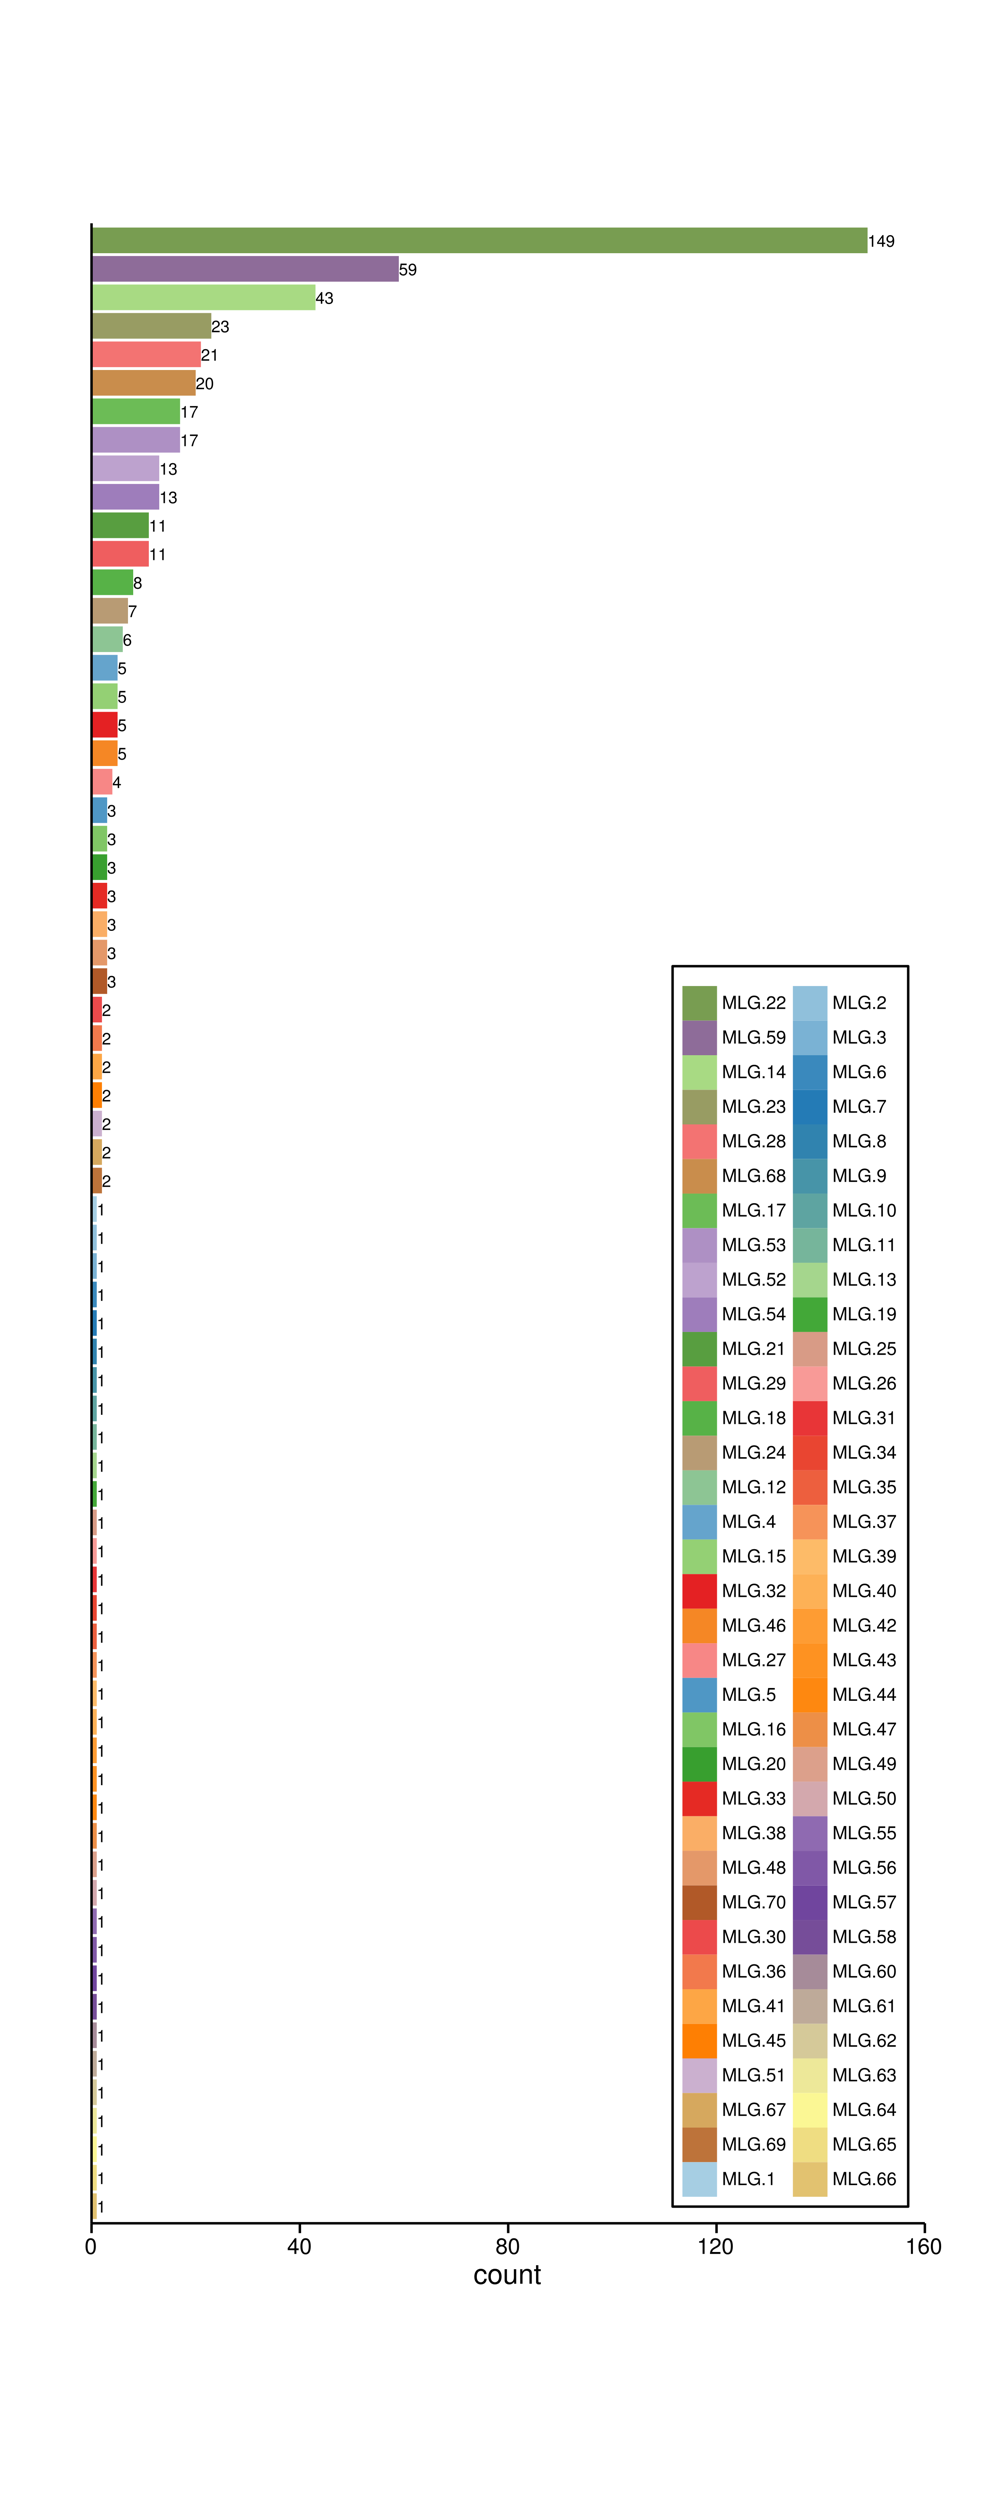 <?xml version="1.0" encoding="UTF-8"?>
<svg xmlns="http://www.w3.org/2000/svg" xmlns:xlink="http://www.w3.org/1999/xlink" width="432pt" height="1080pt" viewBox="0 0 432 1080" version="1.1">
<defs>
<g>
<symbol overflow="visible" id="glyph0-0">
<path style="stroke:none;" d="M 1.844 -3.578 L 1.844 0 L 2.469 0 L 2.469 -5.031 L 2.047 -5.031 C 1.828 -4.25 1.688 -4.156 0.719 -4.031 L 0.719 -3.578 Z M 1.844 -3.578 "/>
</symbol>
<symbol overflow="visible" id="glyph0-1">
<path style="stroke:none;" d="M 2.312 -1.203 L 2.312 0 L 2.938 0 L 2.938 -1.203 L 3.688 -1.203 L 3.688 -1.766 L 2.938 -1.766 L 2.938 -5.031 L 2.484 -5.031 L 0.203 -1.859 L 0.203 -1.203 Z M 2.312 -1.766 L 0.75 -1.766 L 2.312 -3.969 Z M 2.312 -1.766 "/>
</symbol>
<symbol overflow="visible" id="glyph0-2">
<path style="stroke:none;" d="M 0.375 -1.156 C 0.5 -0.328 1.031 0.156 1.797 0.156 C 2.359 0.156 2.859 -0.109 3.156 -0.547 C 3.469 -1.047 3.609 -1.656 3.609 -2.578 C 3.609 -3.422 3.484 -3.953 3.188 -4.406 C 2.906 -4.812 2.469 -5.031 1.922 -5.031 C 0.953 -5.031 0.266 -4.312 0.266 -3.328 C 0.266 -2.391 0.906 -1.734 1.812 -1.734 C 2.297 -1.734 2.641 -1.906 2.969 -2.297 C 2.953 -1.078 2.562 -0.391 1.844 -0.391 C 1.406 -0.391 1.094 -0.672 1 -1.156 Z M 1.906 -4.484 C 2.484 -4.484 2.922 -4 2.922 -3.344 C 2.922 -2.734 2.5 -2.297 1.891 -2.297 C 1.281 -2.297 0.906 -2.703 0.906 -3.391 C 0.906 -4.016 1.328 -4.484 1.906 -4.484 Z M 1.906 -4.484 "/>
</symbol>
<symbol overflow="visible" id="glyph0-3">
<path style="stroke:none;" d="M 3.375 -5.031 L 0.781 -5.031 L 0.406 -2.297 L 0.984 -2.297 C 1.266 -2.641 1.516 -2.766 1.906 -2.766 C 2.578 -2.766 3 -2.297 3 -1.547 C 3 -0.828 2.578 -0.391 1.906 -0.391 C 1.359 -0.391 1.016 -0.672 0.875 -1.234 L 0.25 -1.234 C 0.328 -0.828 0.406 -0.625 0.547 -0.438 C 0.844 -0.062 1.344 0.156 1.922 0.156 C 2.922 0.156 3.641 -0.578 3.641 -1.641 C 3.641 -2.625 2.984 -3.312 2.016 -3.312 C 1.656 -3.312 1.375 -3.219 1.078 -3 L 1.281 -4.406 L 3.375 -4.406 Z M 3.375 -5.031 "/>
</symbol>
<symbol overflow="visible" id="glyph0-4">
<path style="stroke:none;" d="M 1.562 -2.312 L 1.906 -2.312 C 2.594 -2.312 2.953 -2 2.953 -1.391 C 2.953 -0.766 2.562 -0.391 1.906 -0.391 C 1.234 -0.391 0.891 -0.734 0.844 -1.469 L 0.234 -1.469 C 0.25 -1.062 0.328 -0.797 0.453 -0.562 C 0.703 -0.078 1.203 0.156 1.891 0.156 C 2.922 0.156 3.594 -0.453 3.594 -1.406 C 3.594 -2.047 3.344 -2.391 2.734 -2.609 C 3.203 -2.781 3.438 -3.141 3.438 -3.641 C 3.438 -4.516 2.859 -5.031 1.906 -5.031 C 0.891 -5.031 0.359 -4.469 0.328 -3.406 L 0.953 -3.406 C 0.969 -3.703 1 -3.875 1.078 -4.031 C 1.219 -4.312 1.531 -4.484 1.922 -4.484 C 2.469 -4.484 2.797 -4.156 2.797 -3.625 C 2.797 -3.266 2.672 -3.062 2.391 -2.938 C 2.234 -2.875 2 -2.844 1.562 -2.844 Z M 1.562 -2.312 "/>
</symbol>
<symbol overflow="visible" id="glyph0-5">
<path style="stroke:none;" d="M 3.594 -0.609 L 0.938 -0.609 C 1 -1.031 1.234 -1.297 1.844 -1.656 L 2.562 -2.031 C 3.266 -2.422 3.625 -2.938 3.625 -3.547 C 3.625 -3.969 3.453 -4.359 3.156 -4.625 C 2.859 -4.906 2.484 -5.031 2.016 -5.031 C 1.375 -5.031 0.906 -4.797 0.625 -4.375 C 0.453 -4.109 0.375 -3.797 0.359 -3.281 L 0.984 -3.281 C 1 -3.625 1.047 -3.828 1.125 -4 C 1.297 -4.297 1.625 -4.484 2 -4.484 C 2.562 -4.484 2.984 -4.078 2.984 -3.547 C 2.984 -3.141 2.75 -2.797 2.312 -2.547 L 1.656 -2.172 C 0.609 -1.578 0.297 -1.109 0.234 0 L 3.594 0 Z M 3.594 -0.609 "/>
</symbol>
<symbol overflow="visible" id="glyph0-6">
<path style="stroke:none;" d="M 1.953 -5.031 C 1.484 -5.031 1.062 -4.828 0.797 -4.469 C 0.469 -4.031 0.312 -3.359 0.312 -2.438 C 0.312 -0.734 0.875 0.156 1.953 0.156 C 3.016 0.156 3.594 -0.734 3.594 -2.391 C 3.594 -3.375 3.438 -4.016 3.109 -4.469 C 2.844 -4.828 2.422 -5.031 1.953 -5.031 Z M 1.953 -4.469 C 2.625 -4.469 2.953 -3.797 2.953 -2.453 C 2.953 -1.016 2.625 -0.359 1.938 -0.359 C 1.281 -0.359 0.938 -1.047 0.938 -2.422 C 0.938 -3.797 1.281 -4.469 1.953 -4.469 Z M 1.953 -4.469 "/>
</symbol>
<symbol overflow="visible" id="glyph0-7">
<path style="stroke:none;" d="M 3.688 -5.031 L 0.328 -5.031 L 0.328 -4.406 L 3.047 -4.406 C 1.844 -2.703 1.359 -1.656 0.984 0 L 1.641 0 C 1.922 -1.609 2.547 -3 3.688 -4.5 Z M 3.688 -5.031 "/>
</symbol>
<symbol overflow="visible" id="glyph0-8">
<path style="stroke:none;" d="M 2.781 -2.641 C 3.297 -2.953 3.469 -3.219 3.469 -3.688 C 3.469 -4.469 2.844 -5.031 1.953 -5.031 C 1.062 -5.031 0.438 -4.469 0.438 -3.688 C 0.438 -3.219 0.609 -2.969 1.125 -2.641 C 0.547 -2.375 0.266 -1.953 0.266 -1.391 C 0.266 -0.469 0.953 0.156 1.953 0.156 C 2.938 0.156 3.641 -0.469 3.641 -1.391 C 3.641 -1.953 3.359 -2.375 2.781 -2.641 Z M 1.953 -4.469 C 2.484 -4.469 2.828 -4.156 2.828 -3.672 C 2.828 -3.203 2.469 -2.891 1.953 -2.891 C 1.422 -2.891 1.078 -3.203 1.078 -3.688 C 1.078 -4.156 1.422 -4.469 1.953 -4.469 Z M 1.953 -2.375 C 2.578 -2.375 3 -1.969 3 -1.391 C 3 -0.781 2.578 -0.391 1.938 -0.391 C 1.328 -0.391 0.906 -0.797 0.906 -1.391 C 0.906 -1.969 1.328 -2.375 1.953 -2.375 Z M 1.953 -2.375 "/>
</symbol>
<symbol overflow="visible" id="glyph0-9">
<path style="stroke:none;" d="M 3.531 -3.719 C 3.406 -4.547 2.875 -5.031 2.109 -5.031 C 1.547 -5.031 1.062 -4.766 0.766 -4.312 C 0.453 -3.828 0.312 -3.203 0.312 -2.297 C 0.312 -1.453 0.438 -0.906 0.734 -0.469 C 1 -0.062 1.438 0.156 2 0.156 C 2.953 0.156 3.641 -0.547 3.641 -1.531 C 3.641 -2.469 3 -3.125 2.094 -3.125 C 1.609 -3.125 1.219 -2.938 0.938 -2.562 C 0.953 -3.797 1.344 -4.469 2.062 -4.469 C 2.5 -4.469 2.812 -4.203 2.906 -3.719 Z M 2.016 -2.578 C 2.625 -2.578 3 -2.156 3 -1.484 C 3 -0.844 2.578 -0.391 2 -0.391 C 1.422 -0.391 0.984 -0.875 0.984 -1.516 C 0.984 -2.141 1.406 -2.578 2.016 -2.578 Z M 2.016 -2.578 "/>
</symbol>
<symbol overflow="visible" id="glyph1-0">
<path style="stroke:none;" d="M 2.641 -6.797 C 2 -6.797 1.422 -6.531 1.078 -6.047 C 0.641 -5.453 0.406 -4.547 0.406 -3.297 C 0.406 -1 1.188 0.219 2.641 0.219 C 4.078 0.219 4.859 -1 4.859 -3.234 C 4.859 -4.562 4.656 -5.438 4.203 -6.047 C 3.844 -6.531 3.281 -6.797 2.641 -6.797 Z M 2.641 -6.047 C 3.547 -6.047 4 -5.125 4 -3.312 C 4 -1.375 3.562 -0.484 2.625 -0.484 C 1.734 -0.484 1.281 -1.422 1.281 -3.281 C 1.281 -5.141 1.734 -6.047 2.641 -6.047 Z M 2.641 -6.047 "/>
</symbol>
<symbol overflow="visible" id="glyph1-1">
<path style="stroke:none;" d="M 3.141 -1.625 L 3.141 0 L 3.984 0 L 3.984 -1.625 L 4.984 -1.625 L 4.984 -2.391 L 3.984 -2.391 L 3.984 -6.797 L 3.359 -6.797 L 0.266 -2.516 L 0.266 -1.625 Z M 3.141 -2.391 L 1 -2.391 L 3.141 -5.359 Z M 3.141 -2.391 "/>
</symbol>
<symbol overflow="visible" id="glyph1-2">
<path style="stroke:none;" d="M 3.75 -3.578 C 4.453 -4 4.688 -4.344 4.688 -4.984 C 4.688 -6.047 3.844 -6.797 2.641 -6.797 C 1.438 -6.797 0.594 -6.047 0.594 -4.984 C 0.594 -4.359 0.828 -4.016 1.516 -3.578 C 0.734 -3.203 0.359 -2.641 0.359 -1.891 C 0.359 -0.641 1.297 0.219 2.641 0.219 C 3.984 0.219 4.922 -0.641 4.922 -1.875 C 4.922 -2.641 4.531 -3.203 3.75 -3.578 Z M 2.641 -6.047 C 3.359 -6.047 3.812 -5.625 3.812 -4.969 C 3.812 -4.344 3.344 -3.922 2.641 -3.922 C 1.922 -3.922 1.453 -4.344 1.453 -4.984 C 1.453 -5.625 1.922 -6.047 2.641 -6.047 Z M 2.641 -3.203 C 3.484 -3.203 4.062 -2.672 4.062 -1.875 C 4.062 -1.062 3.484 -0.531 2.625 -0.531 C 1.797 -0.531 1.219 -1.078 1.219 -1.875 C 1.219 -2.672 1.797 -3.203 2.641 -3.203 Z M 2.641 -3.203 "/>
</symbol>
<symbol overflow="visible" id="glyph1-3">
<path style="stroke:none;" d="M 2.484 -4.844 L 2.484 0 L 3.328 0 L 3.328 -6.797 L 2.766 -6.797 C 2.469 -5.75 2.281 -5.609 0.984 -5.453 L 0.984 -4.844 Z M 2.484 -4.844 "/>
</symbol>
<symbol overflow="visible" id="glyph1-4">
<path style="stroke:none;" d="M 4.859 -0.828 L 1.281 -0.828 C 1.359 -1.391 1.672 -1.75 2.5 -2.234 L 3.469 -2.75 C 4.406 -3.266 4.906 -3.969 4.906 -4.812 C 4.906 -5.375 4.672 -5.906 4.266 -6.266 C 3.859 -6.625 3.375 -6.797 2.719 -6.797 C 1.859 -6.797 1.219 -6.5 0.844 -5.922 C 0.609 -5.562 0.5 -5.125 0.484 -4.438 L 1.328 -4.438 C 1.359 -4.906 1.406 -5.188 1.531 -5.406 C 1.75 -5.812 2.188 -6.062 2.703 -6.062 C 3.469 -6.062 4.031 -5.516 4.031 -4.781 C 4.031 -4.25 3.719 -3.797 3.125 -3.438 L 2.234 -2.938 C 0.812 -2.141 0.406 -1.5 0.328 0 L 4.859 0 Z M 4.859 -0.828 "/>
</symbol>
<symbol overflow="visible" id="glyph1-5">
<path style="stroke:none;" d="M 4.781 -5.031 C 4.609 -6.141 3.891 -6.797 2.844 -6.797 C 2.094 -6.797 1.422 -6.438 1.031 -5.828 C 0.609 -5.172 0.406 -4.344 0.406 -3.094 C 0.406 -1.953 0.578 -1.234 0.984 -0.625 C 1.359 -0.078 1.953 0.219 2.703 0.219 C 3.984 0.219 4.922 -0.734 4.922 -2.078 C 4.922 -3.344 4.062 -4.234 2.844 -4.234 C 2.172 -4.234 1.641 -3.969 1.281 -3.469 C 1.281 -5.125 1.828 -6.047 2.797 -6.047 C 3.391 -6.047 3.797 -5.672 3.938 -5.031 Z M 2.734 -3.484 C 3.547 -3.484 4.062 -2.922 4.062 -2 C 4.062 -1.156 3.484 -0.531 2.703 -0.531 C 1.922 -0.531 1.328 -1.188 1.328 -2.047 C 1.328 -2.891 1.906 -3.484 2.734 -3.484 Z M 2.734 -3.484 "/>
</symbol>
<symbol overflow="visible" id="glyph2-0">
<path style="stroke:none;" d="M 5.656 -4.172 C 5.609 -4.781 5.469 -5.188 5.234 -5.531 C 4.797 -6.125 4.047 -6.469 3.172 -6.469 C 1.469 -6.469 0.375 -5.125 0.375 -3.031 C 0.375 -1.016 1.453 0.281 3.156 0.281 C 4.656 0.281 5.609 -0.625 5.719 -2.156 L 4.719 -2.156 C 4.547 -1.156 4.031 -0.641 3.188 -0.641 C 2.078 -0.641 1.422 -1.547 1.422 -3.031 C 1.422 -4.609 2.062 -5.547 3.156 -5.547 C 4 -5.547 4.531 -5.047 4.641 -4.172 Z M 5.656 -4.172 "/>
</symbol>
<symbol overflow="visible" id="glyph2-1">
<path style="stroke:none;" d="M 3.266 -6.469 C 1.5 -6.469 0.438 -5.203 0.438 -3.094 C 0.438 -0.984 1.484 0.281 3.281 0.281 C 5.047 0.281 6.125 -0.984 6.125 -3.047 C 6.125 -5.219 5.078 -6.469 3.266 -6.469 Z M 3.281 -5.547 C 4.406 -5.547 5.078 -4.625 5.078 -3.062 C 5.078 -1.578 4.375 -0.641 3.281 -0.641 C 2.156 -0.641 1.469 -1.578 1.469 -3.094 C 1.469 -4.609 2.156 -5.547 3.281 -5.547 Z M 3.281 -5.547 "/>
</symbol>
<symbol overflow="visible" id="glyph2-2">
<path style="stroke:none;" d="M 5.781 0 L 5.781 -6.281 L 4.781 -6.281 L 4.781 -2.719 C 4.781 -1.438 4.109 -0.594 3.078 -0.594 C 2.281 -0.594 1.781 -1.078 1.781 -1.844 L 1.781 -6.281 L 0.781 -6.281 L 0.781 -1.438 C 0.781 -0.391 1.562 0.281 2.781 0.281 C 3.703 0.281 4.297 -0.047 4.891 -0.875 L 4.891 0 Z M 5.781 0 "/>
</symbol>
<symbol overflow="visible" id="glyph2-3">
<path style="stroke:none;" d="M 0.844 -6.281 L 0.844 0 L 1.844 0 L 1.844 -3.469 C 1.844 -4.75 2.516 -5.594 3.547 -5.594 C 4.344 -5.594 4.844 -5.109 4.844 -4.359 L 4.844 0 L 5.844 0 L 5.844 -4.75 C 5.844 -5.797 5.062 -6.469 3.859 -6.469 C 2.922 -6.469 2.312 -6.109 1.766 -5.234 L 1.766 -6.281 Z M 0.844 -6.281 "/>
</symbol>
<symbol overflow="visible" id="glyph2-4">
<path style="stroke:none;" d="M 3.047 -6.281 L 2.016 -6.281 L 2.016 -8.016 L 1.016 -8.016 L 1.016 -6.281 L 0.172 -6.281 L 0.172 -5.469 L 1.016 -5.469 L 1.016 -0.719 C 1.016 -0.078 1.453 0.281 2.234 0.281 C 2.469 0.281 2.719 0.25 3.047 0.188 L 3.047 -0.641 C 2.922 -0.609 2.766 -0.594 2.562 -0.594 C 2.141 -0.594 2.016 -0.719 2.016 -1.156 L 2.016 -5.469 L 3.047 -5.469 Z M 3.047 -6.281 "/>
</symbol>
<symbol overflow="visible" id="glyph3-0">
<path style="stroke:none;" d="M 3.656 0 L 5.25 -4.766 L 5.25 0 L 5.938 0 L 5.938 -5.688 L 4.922 -5.688 L 3.281 -0.734 L 1.594 -5.688 L 0.578 -5.688 L 0.578 0 L 1.266 0 L 1.266 -4.766 L 2.891 0 Z M 3.656 0 "/>
</symbol>
<symbol overflow="visible" id="glyph3-1">
<path style="stroke:none;" d="M 1.344 -5.688 L 0.625 -5.688 L 0.625 0 L 4.156 0 L 4.156 -0.641 L 1.344 -0.641 Z M 1.344 -5.688 "/>
</symbol>
<symbol overflow="visible" id="glyph3-2">
<path style="stroke:none;" d="M 5.531 -3 L 3.156 -3 L 3.156 -2.359 L 4.891 -2.359 L 4.891 -2.203 C 4.891 -1.188 4.141 -0.453 3.109 -0.453 C 2.531 -0.453 2 -0.672 1.672 -1.031 C 1.297 -1.438 1.062 -2.125 1.062 -2.828 C 1.062 -4.219 1.859 -5.141 3.062 -5.141 C 3.922 -5.141 4.547 -4.688 4.703 -3.953 L 5.453 -3.953 C 5.25 -5.109 4.375 -5.781 3.078 -5.781 C 2.375 -5.781 1.812 -5.594 1.375 -5.234 C 0.719 -4.688 0.344 -3.812 0.344 -2.781 C 0.344 -1.031 1.406 0.172 2.953 0.172 C 3.719 0.172 4.328 -0.109 4.891 -0.719 L 5.062 0.031 L 5.531 0.031 Z M 5.531 -3 "/>
</symbol>
<symbol overflow="visible" id="glyph3-3">
<path style="stroke:none;" d="M 1.484 -0.812 L 0.672 -0.812 L 0.672 0 L 1.484 0 Z M 1.484 -0.812 "/>
</symbol>
<symbol overflow="visible" id="glyph3-4">
<path style="stroke:none;" d="M 3.938 -0.672 L 1.031 -0.672 C 1.109 -1.125 1.359 -1.422 2.031 -1.812 L 2.812 -2.234 C 3.594 -2.656 3.984 -3.234 3.984 -3.906 C 3.984 -4.359 3.797 -4.797 3.469 -5.094 C 3.141 -5.391 2.734 -5.531 2.219 -5.531 C 1.516 -5.531 0.984 -5.281 0.688 -4.812 C 0.484 -4.516 0.406 -4.172 0.391 -3.609 L 1.078 -3.609 C 1.094 -3.984 1.141 -4.203 1.234 -4.391 C 1.422 -4.719 1.781 -4.922 2.188 -4.922 C 2.812 -4.922 3.281 -4.484 3.281 -3.891 C 3.281 -3.453 3.031 -3.078 2.531 -2.797 L 1.812 -2.391 C 0.656 -1.734 0.328 -1.219 0.266 0 L 3.938 0 Z M 3.938 -0.672 "/>
</symbol>
<symbol overflow="visible" id="glyph3-5">
<path style="stroke:none;" d="M 3.719 -5.531 L 0.859 -5.531 L 0.438 -2.516 L 1.078 -2.516 C 1.391 -2.906 1.656 -3.031 2.094 -3.031 C 2.828 -3.031 3.297 -2.531 3.297 -1.703 C 3.297 -0.906 2.844 -0.422 2.094 -0.422 C 1.484 -0.422 1.125 -0.734 0.953 -1.359 L 0.266 -1.359 C 0.359 -0.906 0.438 -0.688 0.609 -0.484 C 0.922 -0.062 1.484 0.172 2.109 0.172 C 3.219 0.172 4 -0.625 4 -1.797 C 4 -2.891 3.281 -3.641 2.219 -3.641 C 1.828 -3.641 1.516 -3.547 1.188 -3.312 L 1.406 -4.844 L 3.719 -4.844 Z M 3.719 -5.531 "/>
</symbol>
<symbol overflow="visible" id="glyph3-6">
<path style="stroke:none;" d="M 0.406 -1.266 C 0.547 -0.359 1.141 0.172 1.984 0.172 C 2.594 0.172 3.141 -0.109 3.469 -0.609 C 3.812 -1.141 3.969 -1.828 3.969 -2.828 C 3.969 -3.766 3.828 -4.344 3.5 -4.844 C 3.203 -5.281 2.719 -5.531 2.109 -5.531 C 1.047 -5.531 0.297 -4.75 0.297 -3.672 C 0.297 -2.641 1 -1.906 2 -1.906 C 2.516 -1.906 2.906 -2.094 3.266 -2.531 C 3.25 -1.172 2.812 -0.422 2.031 -0.422 C 1.547 -0.422 1.203 -0.734 1.094 -1.266 Z M 2.094 -4.922 C 2.734 -4.922 3.219 -4.391 3.219 -3.688 C 3.219 -3 2.75 -2.516 2.078 -2.516 C 1.406 -2.516 1 -2.984 1 -3.719 C 1 -4.422 1.469 -4.922 2.094 -4.922 Z M 2.094 -4.922 "/>
</symbol>
<symbol overflow="visible" id="glyph3-7">
<path style="stroke:none;" d="M 2.016 -3.938 L 2.016 0 L 2.703 0 L 2.703 -5.531 L 2.25 -5.531 C 2.016 -4.672 1.859 -4.562 0.797 -4.422 L 0.797 -3.938 Z M 2.016 -3.938 "/>
</symbol>
<symbol overflow="visible" id="glyph3-8">
<path style="stroke:none;" d="M 2.547 -1.328 L 2.547 0 L 3.234 0 L 3.234 -1.328 L 4.047 -1.328 L 4.047 -1.938 L 3.234 -1.938 L 3.234 -5.531 L 2.734 -5.531 L 0.219 -2.047 L 0.219 -1.328 Z M 2.547 -1.938 L 0.812 -1.938 L 2.547 -4.359 Z M 2.547 -1.938 "/>
</symbol>
<symbol overflow="visible" id="glyph3-9">
<path style="stroke:none;" d="M 1.719 -2.531 L 1.812 -2.531 L 2.094 -2.547 C 2.859 -2.547 3.25 -2.203 3.25 -1.531 C 3.25 -0.844 2.812 -0.422 2.094 -0.422 C 1.344 -0.422 0.984 -0.797 0.938 -1.609 L 0.25 -1.609 C 0.281 -1.156 0.359 -0.875 0.484 -0.625 C 0.766 -0.094 1.312 0.172 2.078 0.172 C 3.219 0.172 3.938 -0.5 3.938 -1.547 C 3.938 -2.25 3.672 -2.641 3.016 -2.859 C 3.531 -3.062 3.781 -3.453 3.781 -4 C 3.781 -4.953 3.156 -5.531 2.094 -5.531 C 0.984 -5.531 0.391 -4.922 0.359 -3.75 L 1.047 -3.75 C 1.062 -4.078 1.094 -4.266 1.172 -4.438 C 1.328 -4.734 1.672 -4.922 2.109 -4.922 C 2.719 -4.922 3.078 -4.562 3.078 -3.984 C 3.078 -3.594 2.938 -3.359 2.641 -3.234 C 2.453 -3.156 2.203 -3.125 1.719 -3.125 Z M 1.719 -2.531 "/>
</symbol>
<symbol overflow="visible" id="glyph3-10">
<path style="stroke:none;" d="M 3.047 -2.906 C 3.625 -3.25 3.812 -3.531 3.812 -4.047 C 3.812 -4.922 3.125 -5.531 2.141 -5.531 C 1.172 -5.531 0.484 -4.922 0.484 -4.047 C 0.484 -3.547 0.672 -3.266 1.234 -2.906 C 0.594 -2.609 0.281 -2.141 0.281 -1.531 C 0.281 -0.516 1.047 0.172 2.141 0.172 C 3.234 0.172 4 -0.516 4 -1.531 C 4 -2.141 3.688 -2.609 3.047 -2.906 Z M 2.141 -4.922 C 2.734 -4.922 3.109 -4.578 3.109 -4.031 C 3.109 -3.531 2.719 -3.188 2.141 -3.188 C 1.562 -3.188 1.188 -3.531 1.188 -4.047 C 1.188 -4.578 1.562 -4.922 2.141 -4.922 Z M 2.141 -2.609 C 2.828 -2.609 3.297 -2.172 3.297 -1.516 C 3.297 -0.859 2.828 -0.422 2.125 -0.422 C 1.453 -0.422 0.984 -0.875 0.984 -1.516 C 0.984 -2.172 1.453 -2.609 2.141 -2.609 Z M 2.141 -2.609 "/>
</symbol>
<symbol overflow="visible" id="glyph3-11">
<path style="stroke:none;" d="M 3.875 -4.078 C 3.75 -4.984 3.156 -5.531 2.312 -5.531 C 1.703 -5.531 1.156 -5.234 0.828 -4.734 C 0.484 -4.203 0.328 -3.531 0.328 -2.516 C 0.328 -1.594 0.469 -1 0.797 -0.5 C 1.094 -0.062 1.578 0.172 2.188 0.172 C 3.25 0.172 4 -0.594 4 -1.688 C 4 -2.719 3.297 -3.438 2.312 -3.438 C 1.766 -3.438 1.328 -3.234 1.031 -2.828 C 1.047 -4.172 1.484 -4.922 2.266 -4.922 C 2.75 -4.922 3.094 -4.609 3.203 -4.078 Z M 2.219 -2.828 C 2.891 -2.828 3.297 -2.375 3.297 -1.625 C 3.297 -0.938 2.828 -0.422 2.203 -0.422 C 1.562 -0.422 1.078 -0.953 1.078 -1.672 C 1.078 -2.359 1.547 -2.828 2.219 -2.828 Z M 2.219 -2.828 "/>
</symbol>
<symbol overflow="visible" id="glyph3-12">
<path style="stroke:none;" d="M 4.047 -5.531 L 0.359 -5.531 L 0.359 -4.844 L 3.344 -4.844 C 2.031 -2.969 1.484 -1.812 1.078 0 L 1.812 0 C 2.109 -1.766 2.812 -3.297 4.047 -4.953 Z M 4.047 -5.531 "/>
</symbol>
<symbol overflow="visible" id="glyph3-13">
<path style="stroke:none;" d="M 2.141 -5.531 C 1.625 -5.531 1.156 -5.297 0.875 -4.922 C 0.516 -4.438 0.328 -3.703 0.328 -2.672 C 0.328 -0.812 0.953 0.172 2.141 0.172 C 3.312 0.172 3.953 -0.812 3.953 -2.625 C 3.953 -3.703 3.781 -4.422 3.422 -4.922 C 3.125 -5.312 2.672 -5.531 2.141 -5.531 Z M 2.141 -4.922 C 2.891 -4.922 3.25 -4.172 3.25 -2.688 C 3.25 -1.125 2.891 -0.391 2.125 -0.391 C 1.406 -0.391 1.031 -1.156 1.031 -2.672 C 1.031 -4.172 1.406 -4.922 2.141 -4.922 Z M 2.141 -4.922 "/>
</symbol>
</g>
<clipPath id="clip1">
  <path d="M 18.059 82.059 L 414.945 82.059 L 414.945 998.945 L 18.059 998.945 Z M 18.059 82.059 "/>
</clipPath>
<clipPath id="clip2">
  <path d="M 39.543 96.457 L 400.543 96.457 L 400.543 961.457 L 39.543 961.457 Z M 39.543 96.457 "/>
</clipPath>
</defs>
<g id="surface202">
<rect x="0" y="0" width="432" height="1080" style="fill:rgb(100%,100%,100%);fill-opacity:1;stroke:none;"/>
<g clip-path="url(#clip1)" clip-rule="nonzero">
<path style="fill-rule:nonzero;fill:rgb(100%,100%,100%);fill-opacity:1;stroke-width:1.063;stroke-linecap:round;stroke-linejoin:round;stroke:rgb(100%,100%,100%);stroke-opacity:1;stroke-miterlimit:10;" d="M 18.059 997.941 L 413.945 997.941 L 413.945 82.055 L 18.059 82.055 Z M 18.059 997.941 "/>
</g>
<g clip-path="url(#clip2)" clip-rule="nonzero">
<path style=" stroke:none;fill-rule:nonzero;fill:rgb(100%,100%,100%);fill-opacity:1;" d="M 39.543 960.457 L 399.543 960.457 L 399.543 96.457 L 39.543 96.457 Z M 39.543 960.457 "/>
<path style=" stroke:none;fill-rule:nonzero;fill:rgb(88.627%,76.078%,43.922%);fill-opacity:1;" d="M 39.543 958.609 L 41.793 958.609 L 41.793 947.531 L 39.543 947.531 Z M 39.543 958.609 "/>
<path style=" stroke:none;fill-rule:nonzero;fill:rgb(93.725%,86.667%,50.98%);fill-opacity:1;" d="M 39.543 946.305 L 41.793 946.305 L 41.793 935.227 L 39.543 935.227 Z M 39.543 946.305 "/>
<path style=" stroke:none;fill-rule:nonzero;fill:rgb(98.431%,96.863%,58.039%);fill-opacity:1;" d="M 39.543 933.996 L 41.793 933.996 L 41.793 922.918 L 39.543 922.918 Z M 39.543 933.996 "/>
<path style=" stroke:none;fill-rule:nonzero;fill:rgb(92.941%,90.98%,60%);fill-opacity:1;" d="M 39.543 921.688 L 41.793 921.688 L 41.793 910.609 L 39.543 910.609 Z M 39.543 921.688 "/>
<path style=" stroke:none;fill-rule:nonzero;fill:rgb(83.529%,78.824%,60%);fill-opacity:1;" d="M 39.543 909.379 L 41.793 909.379 L 41.793 898.301 L 39.543 898.301 Z M 39.543 909.379 "/>
<path style=" stroke:none;fill-rule:nonzero;fill:rgb(74.51%,66.667%,60%);fill-opacity:1;" d="M 39.543 897.07 L 41.793 897.07 L 41.793 885.992 L 39.543 885.992 Z M 39.543 897.07 "/>
<path style=" stroke:none;fill-rule:nonzero;fill:rgb(65.098%,54.51%,60%);fill-opacity:1;" d="M 39.543 884.766 L 41.793 884.766 L 41.793 873.688 L 39.543 873.688 Z M 39.543 884.766 "/>
<path style=" stroke:none;fill-rule:nonzero;fill:rgb(46.275%,30.196%,60%);fill-opacity:1;" d="M 39.543 872.457 L 41.793 872.457 L 41.793 861.379 L 39.543 861.379 Z M 39.543 872.457 "/>
<path style=" stroke:none;fill-rule:nonzero;fill:rgb(43.922%,27.059%,61.961%);fill-opacity:1;" d="M 39.543 860.148 L 41.793 860.148 L 41.793 849.07 L 39.543 849.07 Z M 39.543 860.148 "/>
<path style=" stroke:none;fill-rule:nonzero;fill:rgb(50.196%,34.51%,65.49%);fill-opacity:1;" d="M 39.543 847.84 L 41.793 847.84 L 41.793 836.762 L 39.543 836.762 Z M 39.543 847.84 "/>
<path style=" stroke:none;fill-rule:nonzero;fill:rgb(56.078%,41.569%,69.412%);fill-opacity:1;" d="M 39.543 835.535 L 41.793 835.535 L 41.793 824.457 L 39.543 824.457 Z M 39.543 835.535 "/>
<path style=" stroke:none;fill-rule:nonzero;fill:rgb(82.745%,65.882%,67.843%);fill-opacity:1;" d="M 39.543 823.227 L 41.793 823.227 L 41.793 812.148 L 39.543 812.148 Z M 39.543 823.227 "/>
<path style=" stroke:none;fill-rule:nonzero;fill:rgb(86.275%,62.745%,54.51%);fill-opacity:1;" d="M 39.543 810.918 L 41.793 810.918 L 41.793 799.84 L 39.543 799.84 Z M 39.543 810.918 "/>
<path style=" stroke:none;fill-rule:nonzero;fill:rgb(92.941%,56.078%,27.843%);fill-opacity:1;" d="M 39.543 798.609 L 41.793 798.609 L 41.793 787.531 L 39.543 787.531 Z M 39.543 798.609 "/>
<path style=" stroke:none;fill-rule:nonzero;fill:rgb(99.608%,53.333%,6.275%);fill-opacity:1;" d="M 39.543 786.305 L 41.793 786.305 L 41.793 775.227 L 39.543 775.227 Z M 39.543 786.305 "/>
<path style=" stroke:none;fill-rule:nonzero;fill:rgb(99.608%,57.255%,12.941%);fill-opacity:1;" d="M 39.543 773.996 L 41.793 773.996 L 41.793 762.918 L 39.543 762.918 Z M 39.543 773.996 "/>
<path style=" stroke:none;fill-rule:nonzero;fill:rgb(99.608%,61.176%,20%);fill-opacity:1;" d="M 39.543 761.688 L 41.793 761.688 L 41.793 750.609 L 39.543 750.609 Z M 39.543 761.688 "/>
<path style=" stroke:none;fill-rule:nonzero;fill:rgb(99.216%,69.412%,33.725%);fill-opacity:1;" d="M 39.543 749.379 L 41.793 749.379 L 41.793 738.301 L 39.543 738.301 Z M 39.543 749.379 "/>
<path style=" stroke:none;fill-rule:nonzero;fill:rgb(99.216%,73.333%,40.784%);fill-opacity:1;" d="M 39.543 737.07 L 41.793 737.07 L 41.793 725.992 L 39.543 725.992 Z M 39.543 737.07 "/>
<path style=" stroke:none;fill-rule:nonzero;fill:rgb(96.471%,57.647%,34.902%);fill-opacity:1;" d="M 39.543 724.766 L 41.793 724.766 L 41.793 713.688 L 39.543 713.688 Z M 39.543 724.766 "/>
<path style=" stroke:none;fill-rule:nonzero;fill:rgb(92.941%,37.255%,24.314%);fill-opacity:1;" d="M 39.543 712.457 L 41.793 712.457 L 41.793 701.379 L 39.543 701.379 Z M 39.543 712.457 "/>
<path style=" stroke:none;fill-rule:nonzero;fill:rgb(91.373%,27.059%,19.216%);fill-opacity:1;" d="M 39.543 700.148 L 41.793 700.148 L 41.793 689.07 L 39.543 689.07 Z M 39.543 700.148 "/>
<path style=" stroke:none;fill-rule:nonzero;fill:rgb(90.98%,20.784%,21.569%);fill-opacity:1;" d="M 39.543 687.84 L 41.793 687.84 L 41.793 676.762 L 39.543 676.762 Z M 39.543 687.84 "/>
<path style=" stroke:none;fill-rule:nonzero;fill:rgb(97.255%,60.392%,59.216%);fill-opacity:1;" d="M 39.543 675.535 L 41.793 675.535 L 41.793 664.457 L 39.543 664.457 Z M 39.543 675.535 "/>
<path style=" stroke:none;fill-rule:nonzero;fill:rgb(84.706%,60.784%,52.549%);fill-opacity:1;" d="M 39.543 663.227 L 41.793 663.227 L 41.793 652.148 L 39.543 652.148 Z M 39.543 663.227 "/>
<path style=" stroke:none;fill-rule:nonzero;fill:rgb(26.275%,65.882%,21.961%);fill-opacity:1;" d="M 39.543 650.918 L 41.793 650.918 L 41.793 639.84 L 39.543 639.84 Z M 39.543 650.918 "/>
<path style=" stroke:none;fill-rule:nonzero;fill:rgb(64.706%,83.922%,55.294%);fill-opacity:1;" d="M 39.543 638.609 L 41.793 638.609 L 41.793 627.531 L 39.543 627.531 Z M 39.543 638.609 "/>
<path style=" stroke:none;fill-rule:nonzero;fill:rgb(46.275%,70.98%,60.784%);fill-opacity:1;" d="M 39.543 626.305 L 41.793 626.305 L 41.793 615.227 L 39.543 615.227 Z M 39.543 626.305 "/>
<path style=" stroke:none;fill-rule:nonzero;fill:rgb(36.863%,64.314%,63.137%);fill-opacity:1;" d="M 39.543 613.996 L 41.793 613.996 L 41.793 602.918 L 39.543 602.918 Z M 39.543 613.996 "/>
<path style=" stroke:none;fill-rule:nonzero;fill:rgb(27.843%,58.039%,65.882%);fill-opacity:1;" d="M 39.543 601.688 L 41.793 601.688 L 41.793 590.609 L 39.543 590.609 Z M 39.543 601.688 "/>
<path style=" stroke:none;fill-rule:nonzero;fill:rgb(18.824%,51.373%,68.627%);fill-opacity:1;" d="M 39.543 589.379 L 41.793 589.379 L 41.793 578.301 L 39.543 578.301 Z M 39.543 589.379 "/>
<path style=" stroke:none;fill-rule:nonzero;fill:rgb(14.118%,48.235%,71.373%);fill-opacity:1;" d="M 39.543 577.07 L 41.793 577.07 L 41.793 565.992 L 39.543 565.992 Z M 39.543 577.07 "/>
<path style=" stroke:none;fill-rule:nonzero;fill:rgb(22.745%,53.725%,74.118%);fill-opacity:1;" d="M 39.543 564.766 L 41.793 564.766 L 41.793 553.688 L 39.543 553.688 Z M 39.543 564.766 "/>
<path style=" stroke:none;fill-rule:nonzero;fill:rgb(47.843%,69.804%,83.137%);fill-opacity:1;" d="M 39.543 552.457 L 41.793 552.457 L 41.793 541.379 L 39.543 541.379 Z M 39.543 552.457 "/>
<path style=" stroke:none;fill-rule:nonzero;fill:rgb(56.471%,75.294%,85.882%);fill-opacity:1;" d="M 39.543 540.148 L 41.793 540.148 L 41.793 529.07 L 39.543 529.07 Z M 39.543 540.148 "/>
<path style=" stroke:none;fill-rule:nonzero;fill:rgb(65.098%,80.784%,89.02%);fill-opacity:1;" d="M 39.543 527.84 L 41.793 527.84 L 41.793 516.762 L 39.543 516.762 Z M 39.543 527.84 "/>
<path style=" stroke:none;fill-rule:nonzero;fill:rgb(74.118%,45.098%,22.745%);fill-opacity:1;" d="M 39.543 515.535 L 44.043 515.535 L 44.043 504.457 L 39.543 504.457 Z M 39.543 515.535 "/>
<path style=" stroke:none;fill-rule:nonzero;fill:rgb(83.922%,65.882%,36.863%);fill-opacity:1;" d="M 39.543 503.227 L 44.043 503.227 L 44.043 492.148 L 39.543 492.148 Z M 39.543 503.227 "/>
<path style=" stroke:none;fill-rule:nonzero;fill:rgb(79.608%,69.02%,81.176%);fill-opacity:1;" d="M 39.543 490.918 L 44.043 490.918 L 44.043 479.84 L 39.543 479.84 Z M 39.543 490.918 "/>
<path style=" stroke:none;fill-rule:nonzero;fill:rgb(99.608%,49.804%,1.176%);fill-opacity:1;" d="M 39.543 478.609 L 44.043 478.609 L 44.043 467.531 L 39.543 467.531 Z M 39.543 478.609 "/>
<path style=" stroke:none;fill-rule:nonzero;fill:rgb(99.216%,65.098%,27.059%);fill-opacity:1;" d="M 39.543 466.305 L 44.043 466.305 L 44.043 455.227 L 39.543 455.227 Z M 39.543 466.305 "/>
<path style=" stroke:none;fill-rule:nonzero;fill:rgb(94.902%,47.451%,29.804%);fill-opacity:1;" d="M 39.543 453.996 L 44.043 453.996 L 44.043 442.918 L 39.543 442.918 Z M 39.543 453.996 "/>
<path style=" stroke:none;fill-rule:nonzero;fill:rgb(92.549%,29.02%,29.412%);fill-opacity:1;" d="M 39.543 441.688 L 44.043 441.688 L 44.043 430.609 L 39.543 430.609 Z M 39.543 441.688 "/>
<path style=" stroke:none;fill-rule:nonzero;fill:rgb(69.412%,34.902%,15.686%);fill-opacity:1;" d="M 39.543 429.379 L 46.293 429.379 L 46.293 418.301 L 39.543 418.301 Z M 39.543 429.379 "/>
<path style=" stroke:none;fill-rule:nonzero;fill:rgb(89.412%,59.608%,41.176%);fill-opacity:1;" d="M 39.543 417.07 L 46.293 417.07 L 46.293 405.992 L 39.543 405.992 Z M 39.543 417.07 "/>
<path style=" stroke:none;fill-rule:nonzero;fill:rgb(98.039%,68.235%,40%);fill-opacity:1;" d="M 39.543 404.766 L 46.293 404.766 L 46.293 393.688 L 39.543 393.688 Z M 39.543 404.766 "/>
<path style=" stroke:none;fill-rule:nonzero;fill:rgb(89.804%,16.471%,14.118%);fill-opacity:1;" d="M 39.543 392.457 L 46.293 392.457 L 46.293 381.379 L 39.543 381.379 Z M 39.543 392.457 "/>
<path style=" stroke:none;fill-rule:nonzero;fill:rgb(21.961%,62.353%,18.431%);fill-opacity:1;" d="M 39.543 380.148 L 46.293 380.148 L 46.293 369.07 L 39.543 369.07 Z M 39.543 380.148 "/>
<path style=" stroke:none;fill-rule:nonzero;fill:rgb(50.196%,77.647%,39.608%);fill-opacity:1;" d="M 39.543 367.84 L 46.293 367.84 L 46.293 356.762 L 39.543 356.762 Z M 39.543 367.84 "/>
<path style=" stroke:none;fill-rule:nonzero;fill:rgb(30.98%,59.216%,77.255%);fill-opacity:1;" d="M 39.543 355.535 L 46.293 355.535 L 46.293 344.457 L 39.543 344.457 Z M 39.543 355.535 "/>
<path style=" stroke:none;fill-rule:nonzero;fill:rgb(96.863%,52.941%,52.549%);fill-opacity:1;" d="M 39.543 343.227 L 48.543 343.227 L 48.543 332.148 L 39.543 332.148 Z M 39.543 343.227 "/>
<path style=" stroke:none;fill-rule:nonzero;fill:rgb(96.078%,52.941%,14.51%);fill-opacity:1;" d="M 39.543 330.918 L 50.793 330.918 L 50.793 319.84 L 39.543 319.84 Z M 39.543 330.918 "/>
<path style=" stroke:none;fill-rule:nonzero;fill:rgb(89.412%,12.941%,13.725%);fill-opacity:1;" d="M 39.543 318.609 L 50.793 318.609 L 50.793 307.531 L 39.543 307.531 Z M 39.543 318.609 "/>
<path style=" stroke:none;fill-rule:nonzero;fill:rgb(58.039%,81.569%,45.49%);fill-opacity:1;" d="M 39.543 306.305 L 50.793 306.305 L 50.793 295.227 L 39.543 295.227 Z M 39.543 306.305 "/>
<path style=" stroke:none;fill-rule:nonzero;fill:rgb(39.608%,64.314%,80%);fill-opacity:1;" d="M 39.543 293.996 L 50.793 293.996 L 50.793 282.918 L 39.543 282.918 Z M 39.543 293.996 "/>
<path style=" stroke:none;fill-rule:nonzero;fill:rgb(55.294%,77.255%,58.039%);fill-opacity:1;" d="M 39.543 281.688 L 53.043 281.688 L 53.043 270.609 L 39.543 270.609 Z M 39.543 281.688 "/>
<path style=" stroke:none;fill-rule:nonzero;fill:rgb(72.157%,60.784%,45.49%);fill-opacity:1;" d="M 39.543 269.379 L 55.293 269.379 L 55.293 258.301 L 39.543 258.301 Z M 39.543 269.379 "/>
<path style=" stroke:none;fill-rule:nonzero;fill:rgb(34.118%,69.804%,27.843%);fill-opacity:1;" d="M 39.543 257.07 L 57.543 257.07 L 57.543 245.992 L 39.543 245.992 Z M 39.543 257.07 "/>
<path style=" stroke:none;fill-rule:nonzero;fill:rgb(93.725%,36.863%,37.255%);fill-opacity:1;" d="M 39.543 244.766 L 64.293 244.766 L 64.293 233.688 L 39.543 233.688 Z M 39.543 244.766 "/>
<path style=" stroke:none;fill-rule:nonzero;fill:rgb(34.51%,61.961%,25.098%);fill-opacity:1;" d="M 39.543 232.457 L 64.293 232.457 L 64.293 221.379 L 39.543 221.379 Z M 39.543 232.457 "/>
<path style=" stroke:none;fill-rule:nonzero;fill:rgb(61.961%,49.02%,73.333%);fill-opacity:1;" d="M 39.543 220.148 L 68.793 220.148 L 68.793 209.07 L 39.543 209.07 Z M 39.543 220.148 "/>
<path style=" stroke:none;fill-rule:nonzero;fill:rgb(74.118%,63.529%,80.784%);fill-opacity:1;" d="M 39.543 207.84 L 68.793 207.84 L 68.793 196.762 L 39.543 196.762 Z M 39.543 207.84 "/>
<path style=" stroke:none;fill-rule:nonzero;fill:rgb(68.235%,56.471%,76.863%);fill-opacity:1;" d="M 39.543 195.535 L 77.793 195.535 L 77.793 184.457 L 39.543 184.457 Z M 39.543 195.535 "/>
<path style=" stroke:none;fill-rule:nonzero;fill:rgb(42.353%,73.725%,33.725%);fill-opacity:1;" d="M 39.543 183.227 L 77.793 183.227 L 77.793 172.148 L 39.543 172.148 Z M 39.543 183.227 "/>
<path style=" stroke:none;fill-rule:nonzero;fill:rgb(78.824%,55.294%,29.804%);fill-opacity:1;" d="M 39.543 170.918 L 84.543 170.918 L 84.543 159.84 L 39.543 159.84 Z M 39.543 170.918 "/>
<path style=" stroke:none;fill-rule:nonzero;fill:rgb(95.294%,45.098%,44.706%);fill-opacity:1;" d="M 39.543 158.609 L 86.793 158.609 L 86.793 147.531 L 39.543 147.531 Z M 39.543 158.609 "/>
<path style=" stroke:none;fill-rule:nonzero;fill:rgb(59.608%,61.176%,38.824%);fill-opacity:1;" d="M 39.543 146.305 L 91.293 146.305 L 91.293 135.227 L 39.543 135.227 Z M 39.543 146.305 "/>
<path style=" stroke:none;fill-rule:nonzero;fill:rgb(65.882%,85.49%,51.373%);fill-opacity:1;" d="M 39.543 133.996 L 136.293 133.996 L 136.293 122.918 L 39.543 122.918 Z M 39.543 133.996 "/>
<path style=" stroke:none;fill-rule:nonzero;fill:rgb(55.686%,42.353%,60%);fill-opacity:1;" d="M 39.543 121.688 L 172.293 121.688 L 172.293 110.609 L 39.543 110.609 Z M 39.543 121.688 "/>
<path style=" stroke:none;fill-rule:nonzero;fill:rgb(47.059%,61.569%,31.765%);fill-opacity:1;" d="M 39.543 109.379 L 374.793 109.379 L 374.793 98.301 L 39.543 98.301 Z M 39.543 109.379 "/>
<g style="fill:rgb(0%,0%,0%);fill-opacity:1;">
  <use xlink:href="#glyph0-0" x="374.793" y="106.593"/>
  <use xlink:href="#glyph0-1" x="378.737" y="106.593"/>
  <use xlink:href="#glyph0-2" x="382.682" y="106.593"/>
</g>
<g style="fill:rgb(0%,0%,0%);fill-opacity:1;">
  <use xlink:href="#glyph0-3" x="172.293" y="118.901"/>
  <use xlink:href="#glyph0-2" x="176.237" y="118.901"/>
</g>
<g style="fill:rgb(0%,0%,0%);fill-opacity:1;">
  <use xlink:href="#glyph0-1" x="136.293" y="131.21"/>
  <use xlink:href="#glyph0-4" x="140.237" y="131.21"/>
</g>
<g style="fill:rgb(0%,0%,0%);fill-opacity:1;">
  <use xlink:href="#glyph0-5" x="91.293" y="143.519"/>
  <use xlink:href="#glyph0-4" x="95.237" y="143.519"/>
</g>
<g style="fill:rgb(0%,0%,0%);fill-opacity:1;">
  <use xlink:href="#glyph0-5" x="86.793" y="155.823"/>
  <use xlink:href="#glyph0-0" x="90.737" y="155.823"/>
</g>
<g style="fill:rgb(0%,0%,0%);fill-opacity:1;">
  <use xlink:href="#glyph0-5" x="84.543" y="168.132"/>
  <use xlink:href="#glyph0-6" x="88.487" y="168.132"/>
</g>
<g style="fill:rgb(0%,0%,0%);fill-opacity:1;">
  <use xlink:href="#glyph0-0" x="77.793" y="180.44"/>
  <use xlink:href="#glyph0-7" x="81.737" y="180.44"/>
</g>
<g style="fill:rgb(0%,0%,0%);fill-opacity:1;">
  <use xlink:href="#glyph0-0" x="77.793" y="192.749"/>
  <use xlink:href="#glyph0-7" x="81.737" y="192.749"/>
</g>
<g style="fill:rgb(0%,0%,0%);fill-opacity:1;">
  <use xlink:href="#glyph0-0" x="68.793" y="205.058"/>
  <use xlink:href="#glyph0-4" x="72.737" y="205.058"/>
</g>
<g style="fill:rgb(0%,0%,0%);fill-opacity:1;">
  <use xlink:href="#glyph0-0" x="68.793" y="217.362"/>
  <use xlink:href="#glyph0-4" x="72.737" y="217.362"/>
</g>
<g style="fill:rgb(0%,0%,0%);fill-opacity:1;">
  <use xlink:href="#glyph0-0" x="64.293" y="229.671"/>
  <use xlink:href="#glyph0-0" x="68.237" y="229.671"/>
</g>
<g style="fill:rgb(0%,0%,0%);fill-opacity:1;">
  <use xlink:href="#glyph0-0" x="64.293" y="241.979"/>
  <use xlink:href="#glyph0-0" x="68.237" y="241.979"/>
</g>
<g style="fill:rgb(0%,0%,0%);fill-opacity:1;">
  <use xlink:href="#glyph0-8" x="57.543" y="254.288"/>
</g>
<g style="fill:rgb(0%,0%,0%);fill-opacity:1;">
  <use xlink:href="#glyph0-7" x="55.293" y="266.593"/>
</g>
<g style="fill:rgb(0%,0%,0%);fill-opacity:1;">
  <use xlink:href="#glyph0-9" x="53.043" y="278.901"/>
</g>
<g style="fill:rgb(0%,0%,0%);fill-opacity:1;">
  <use xlink:href="#glyph0-3" x="50.793" y="291.21"/>
</g>
<g style="fill:rgb(0%,0%,0%);fill-opacity:1;">
  <use xlink:href="#glyph0-3" x="50.793" y="303.519"/>
</g>
<g style="fill:rgb(0%,0%,0%);fill-opacity:1;">
  <use xlink:href="#glyph0-3" x="50.793" y="315.823"/>
</g>
<g style="fill:rgb(0%,0%,0%);fill-opacity:1;">
  <use xlink:href="#glyph0-3" x="50.793" y="328.132"/>
</g>
<g style="fill:rgb(0%,0%,0%);fill-opacity:1;">
  <use xlink:href="#glyph0-1" x="48.543" y="340.44"/>
</g>
<g style="fill:rgb(0%,0%,0%);fill-opacity:1;">
  <use xlink:href="#glyph0-4" x="46.293" y="352.749"/>
</g>
<g style="fill:rgb(0%,0%,0%);fill-opacity:1;">
  <use xlink:href="#glyph0-4" x="46.293" y="365.058"/>
</g>
<g style="fill:rgb(0%,0%,0%);fill-opacity:1;">
  <use xlink:href="#glyph0-4" x="46.293" y="377.362"/>
</g>
<g style="fill:rgb(0%,0%,0%);fill-opacity:1;">
  <use xlink:href="#glyph0-4" x="46.293" y="389.671"/>
</g>
<g style="fill:rgb(0%,0%,0%);fill-opacity:1;">
  <use xlink:href="#glyph0-4" x="46.293" y="401.979"/>
</g>
<g style="fill:rgb(0%,0%,0%);fill-opacity:1;">
  <use xlink:href="#glyph0-4" x="46.293" y="414.288"/>
</g>
<g style="fill:rgb(0%,0%,0%);fill-opacity:1;">
  <use xlink:href="#glyph0-4" x="46.293" y="426.593"/>
</g>
<g style="fill:rgb(0%,0%,0%);fill-opacity:1;">
  <use xlink:href="#glyph0-5" x="44.043" y="438.901"/>
</g>
<g style="fill:rgb(0%,0%,0%);fill-opacity:1;">
  <use xlink:href="#glyph0-5" x="44.043" y="451.21"/>
</g>
<g style="fill:rgb(0%,0%,0%);fill-opacity:1;">
  <use xlink:href="#glyph0-5" x="44.043" y="463.519"/>
</g>
<g style="fill:rgb(0%,0%,0%);fill-opacity:1;">
  <use xlink:href="#glyph0-5" x="44.043" y="475.823"/>
</g>
<g style="fill:rgb(0%,0%,0%);fill-opacity:1;">
  <use xlink:href="#glyph0-5" x="44.043" y="488.132"/>
</g>
<g style="fill:rgb(0%,0%,0%);fill-opacity:1;">
  <use xlink:href="#glyph0-5" x="44.043" y="500.44"/>
</g>
<g style="fill:rgb(0%,0%,0%);fill-opacity:1;">
  <use xlink:href="#glyph0-5" x="44.043" y="512.749"/>
</g>
<g style="fill:rgb(0%,0%,0%);fill-opacity:1;">
  <use xlink:href="#glyph0-0" x="41.793" y="525.058"/>
</g>
<g style="fill:rgb(0%,0%,0%);fill-opacity:1;">
  <use xlink:href="#glyph0-0" x="41.793" y="537.362"/>
</g>
<g style="fill:rgb(0%,0%,0%);fill-opacity:1;">
  <use xlink:href="#glyph0-0" x="41.793" y="549.671"/>
</g>
<g style="fill:rgb(0%,0%,0%);fill-opacity:1;">
  <use xlink:href="#glyph0-0" x="41.793" y="561.979"/>
</g>
<g style="fill:rgb(0%,0%,0%);fill-opacity:1;">
  <use xlink:href="#glyph0-0" x="41.793" y="574.288"/>
</g>
<g style="fill:rgb(0%,0%,0%);fill-opacity:1;">
  <use xlink:href="#glyph0-0" x="41.793" y="586.593"/>
</g>
<g style="fill:rgb(0%,0%,0%);fill-opacity:1;">
  <use xlink:href="#glyph0-0" x="41.793" y="598.901"/>
</g>
<g style="fill:rgb(0%,0%,0%);fill-opacity:1;">
  <use xlink:href="#glyph0-0" x="41.793" y="611.21"/>
</g>
<g style="fill:rgb(0%,0%,0%);fill-opacity:1;">
  <use xlink:href="#glyph0-0" x="41.793" y="623.519"/>
</g>
<g style="fill:rgb(0%,0%,0%);fill-opacity:1;">
  <use xlink:href="#glyph0-0" x="41.793" y="635.823"/>
</g>
<g style="fill:rgb(0%,0%,0%);fill-opacity:1;">
  <use xlink:href="#glyph0-0" x="41.793" y="648.132"/>
</g>
<g style="fill:rgb(0%,0%,0%);fill-opacity:1;">
  <use xlink:href="#glyph0-0" x="41.793" y="660.44"/>
</g>
<g style="fill:rgb(0%,0%,0%);fill-opacity:1;">
  <use xlink:href="#glyph0-0" x="41.793" y="672.749"/>
</g>
<g style="fill:rgb(0%,0%,0%);fill-opacity:1;">
  <use xlink:href="#glyph0-0" x="41.793" y="685.058"/>
</g>
<g style="fill:rgb(0%,0%,0%);fill-opacity:1;">
  <use xlink:href="#glyph0-0" x="41.793" y="697.362"/>
</g>
<g style="fill:rgb(0%,0%,0%);fill-opacity:1;">
  <use xlink:href="#glyph0-0" x="41.793" y="709.671"/>
</g>
<g style="fill:rgb(0%,0%,0%);fill-opacity:1;">
  <use xlink:href="#glyph0-0" x="41.793" y="721.979"/>
</g>
<g style="fill:rgb(0%,0%,0%);fill-opacity:1;">
  <use xlink:href="#glyph0-0" x="41.793" y="734.288"/>
</g>
<g style="fill:rgb(0%,0%,0%);fill-opacity:1;">
  <use xlink:href="#glyph0-0" x="41.793" y="746.593"/>
</g>
<g style="fill:rgb(0%,0%,0%);fill-opacity:1;">
  <use xlink:href="#glyph0-0" x="41.793" y="758.901"/>
</g>
<g style="fill:rgb(0%,0%,0%);fill-opacity:1;">
  <use xlink:href="#glyph0-0" x="41.793" y="771.21"/>
</g>
<g style="fill:rgb(0%,0%,0%);fill-opacity:1;">
  <use xlink:href="#glyph0-0" x="41.793" y="783.519"/>
</g>
<g style="fill:rgb(0%,0%,0%);fill-opacity:1;">
  <use xlink:href="#glyph0-0" x="41.793" y="795.823"/>
</g>
<g style="fill:rgb(0%,0%,0%);fill-opacity:1;">
  <use xlink:href="#glyph0-0" x="41.793" y="808.132"/>
</g>
<g style="fill:rgb(0%,0%,0%);fill-opacity:1;">
  <use xlink:href="#glyph0-0" x="41.793" y="820.44"/>
</g>
<g style="fill:rgb(0%,0%,0%);fill-opacity:1;">
  <use xlink:href="#glyph0-0" x="41.793" y="832.749"/>
</g>
<g style="fill:rgb(0%,0%,0%);fill-opacity:1;">
  <use xlink:href="#glyph0-0" x="41.793" y="845.058"/>
</g>
<g style="fill:rgb(0%,0%,0%);fill-opacity:1;">
  <use xlink:href="#glyph0-0" x="41.793" y="857.362"/>
</g>
<g style="fill:rgb(0%,0%,0%);fill-opacity:1;">
  <use xlink:href="#glyph0-0" x="41.793" y="869.671"/>
</g>
<g style="fill:rgb(0%,0%,0%);fill-opacity:1;">
  <use xlink:href="#glyph0-0" x="41.793" y="881.979"/>
</g>
<g style="fill:rgb(0%,0%,0%);fill-opacity:1;">
  <use xlink:href="#glyph0-0" x="41.793" y="894.288"/>
</g>
<g style="fill:rgb(0%,0%,0%);fill-opacity:1;">
  <use xlink:href="#glyph0-0" x="41.793" y="906.593"/>
</g>
<g style="fill:rgb(0%,0%,0%);fill-opacity:1;">
  <use xlink:href="#glyph0-0" x="41.793" y="918.901"/>
</g>
<g style="fill:rgb(0%,0%,0%);fill-opacity:1;">
  <use xlink:href="#glyph0-0" x="41.793" y="931.21"/>
</g>
<g style="fill:rgb(0%,0%,0%);fill-opacity:1;">
  <use xlink:href="#glyph0-0" x="41.793" y="943.519"/>
</g>
<g style="fill:rgb(0%,0%,0%);fill-opacity:1;">
  <use xlink:href="#glyph0-0" x="41.793" y="955.823"/>
</g>
</g>
<path style="fill:none;stroke-width:1.063;stroke-linecap:butt;stroke-linejoin:round;stroke:rgb(0%,0%,0%);stroke-opacity:1;stroke-miterlimit:10;" d="M 39.543 960.457 L 39.543 96.457 "/>
<path style="fill:none;stroke-width:1.063;stroke-linecap:butt;stroke-linejoin:round;stroke:rgb(0%,0%,0%);stroke-opacity:1;stroke-miterlimit:10;" d="M 39.543 960.457 L 399.543 960.457 "/>
<path style="fill:none;stroke-width:1.063;stroke-linecap:butt;stroke-linejoin:round;stroke:rgb(0%,0%,0%);stroke-opacity:1;stroke-miterlimit:10;" d="M 39.543 964.707 L 39.543 960.457 "/>
<path style="fill:none;stroke-width:1.063;stroke-linecap:butt;stroke-linejoin:round;stroke:rgb(0%,0%,0%);stroke-opacity:1;stroke-miterlimit:10;" d="M 129.543 964.707 L 129.543 960.457 "/>
<path style="fill:none;stroke-width:1.063;stroke-linecap:butt;stroke-linejoin:round;stroke:rgb(0%,0%,0%);stroke-opacity:1;stroke-miterlimit:10;" d="M 219.543 964.707 L 219.543 960.457 "/>
<path style="fill:none;stroke-width:1.063;stroke-linecap:butt;stroke-linejoin:round;stroke:rgb(0%,0%,0%);stroke-opacity:1;stroke-miterlimit:10;" d="M 309.543 964.707 L 309.543 960.457 "/>
<path style="fill:none;stroke-width:1.063;stroke-linecap:butt;stroke-linejoin:round;stroke:rgb(0%,0%,0%);stroke-opacity:1;stroke-miterlimit:10;" d="M 399.543 964.707 L 399.543 960.457 "/>
<g style="fill:rgb(0%,0%,0%);fill-opacity:1;">
  <use xlink:href="#glyph1-0" x="36.543" y="973.69"/>
</g>
<g style="fill:rgb(0%,0%,0%);fill-opacity:1;">
  <use xlink:href="#glyph1-1" x="124.043" y="973.69"/>
  <use xlink:href="#glyph1-0" x="129.377" y="973.69"/>
</g>
<g style="fill:rgb(0%,0%,0%);fill-opacity:1;">
  <use xlink:href="#glyph1-2" x="214.043" y="973.69"/>
  <use xlink:href="#glyph1-0" x="219.377" y="973.69"/>
</g>
<g style="fill:rgb(0%,0%,0%);fill-opacity:1;">
  <use xlink:href="#glyph1-3" x="301.043" y="973.69"/>
  <use xlink:href="#glyph1-4" x="306.377" y="973.69"/>
  <use xlink:href="#glyph1-0" x="311.711" y="973.69"/>
</g>
<g style="fill:rgb(0%,0%,0%);fill-opacity:1;">
  <use xlink:href="#glyph1-3" x="391.043" y="973.69"/>
  <use xlink:href="#glyph1-5" x="396.377" y="973.69"/>
  <use xlink:href="#glyph1-0" x="401.711" y="973.69"/>
</g>
<g style="fill:rgb(0%,0%,0%);fill-opacity:1;">
  <use xlink:href="#glyph2-0" x="204.543" y="986.58"/>
  <use xlink:href="#glyph2-1" x="210.543" y="986.58"/>
  <use xlink:href="#glyph2-2" x="217.215" y="986.58"/>
  <use xlink:href="#glyph2-3" x="223.887" y="986.58"/>
  <use xlink:href="#glyph2-4" x="230.559" y="986.58"/>
</g>
<path style="fill-rule:nonzero;fill:rgb(100%,100%,100%);fill-opacity:1;stroke-width:1.063;stroke-linecap:round;stroke-linejoin:round;stroke:rgb(0%,0%,0%);stroke-opacity:1;stroke-miterlimit:10;" d="M 290.559 953.258 L 392.344 953.258 L 392.344 417.395 L 290.559 417.395 Z M 290.559 953.258 "/>
<path style=" stroke:none;fill-rule:nonzero;fill:rgb(47.059%,61.569%,31.765%);fill-opacity:1;" d="M 294.812 440.91 L 309.758 440.91 L 309.758 425.965 L 294.812 425.965 Z M 294.812 440.91 "/>
<path style=" stroke:none;fill-rule:nonzero;fill:rgb(55.686%,42.353%,60%);fill-opacity:1;" d="M 294.812 455.855 L 309.758 455.855 L 309.758 440.91 L 294.812 440.91 Z M 294.812 455.855 "/>
<path style=" stroke:none;fill-rule:nonzero;fill:rgb(65.882%,85.49%,51.373%);fill-opacity:1;" d="M 294.812 470.797 L 309.758 470.797 L 309.758 455.852 L 294.812 455.852 Z M 294.812 470.797 "/>
<path style=" stroke:none;fill-rule:nonzero;fill:rgb(59.608%,61.176%,38.824%);fill-opacity:1;" d="M 294.812 485.742 L 309.758 485.742 L 309.758 470.797 L 294.812 470.797 Z M 294.812 485.742 "/>
<path style=" stroke:none;fill-rule:nonzero;fill:rgb(95.294%,45.098%,44.706%);fill-opacity:1;" d="M 294.812 500.688 L 309.758 500.688 L 309.758 485.742 L 294.812 485.742 Z M 294.812 500.688 "/>
<path style=" stroke:none;fill-rule:nonzero;fill:rgb(78.824%,55.294%,29.804%);fill-opacity:1;" d="M 294.812 515.629 L 309.758 515.629 L 309.758 500.684 L 294.812 500.684 Z M 294.812 515.629 "/>
<path style=" stroke:none;fill-rule:nonzero;fill:rgb(42.353%,73.725%,33.725%);fill-opacity:1;" d="M 294.812 530.574 L 309.758 530.574 L 309.758 515.629 L 294.812 515.629 Z M 294.812 530.574 "/>
<path style=" stroke:none;fill-rule:nonzero;fill:rgb(68.235%,56.471%,76.863%);fill-opacity:1;" d="M 294.812 545.52 L 309.758 545.52 L 309.758 530.574 L 294.812 530.574 Z M 294.812 545.52 "/>
<path style=" stroke:none;fill-rule:nonzero;fill:rgb(74.118%,63.529%,80.784%);fill-opacity:1;" d="M 294.812 560.461 L 309.758 560.461 L 309.758 545.516 L 294.812 545.516 Z M 294.812 560.461 "/>
<path style=" stroke:none;fill-rule:nonzero;fill:rgb(61.961%,49.02%,73.333%);fill-opacity:1;" d="M 294.812 575.406 L 309.758 575.406 L 309.758 560.461 L 294.812 560.461 Z M 294.812 575.406 "/>
<path style=" stroke:none;fill-rule:nonzero;fill:rgb(34.51%,61.961%,25.098%);fill-opacity:1;" d="M 294.812 590.352 L 309.758 590.352 L 309.758 575.406 L 294.812 575.406 Z M 294.812 590.352 "/>
<path style=" stroke:none;fill-rule:nonzero;fill:rgb(93.725%,36.863%,37.255%);fill-opacity:1;" d="M 294.812 605.293 L 309.758 605.293 L 309.758 590.348 L 294.812 590.348 Z M 294.812 605.293 "/>
<path style=" stroke:none;fill-rule:nonzero;fill:rgb(34.118%,69.804%,27.843%);fill-opacity:1;" d="M 294.812 620.238 L 309.758 620.238 L 309.758 605.293 L 294.812 605.293 Z M 294.812 620.238 "/>
<path style=" stroke:none;fill-rule:nonzero;fill:rgb(72.157%,60.784%,45.49%);fill-opacity:1;" d="M 294.812 635.18 L 309.758 635.18 L 309.758 620.234 L 294.812 620.234 Z M 294.812 635.18 "/>
<path style=" stroke:none;fill-rule:nonzero;fill:rgb(55.294%,77.255%,58.039%);fill-opacity:1;" d="M 294.812 650.125 L 309.758 650.125 L 309.758 635.18 L 294.812 635.18 Z M 294.812 650.125 "/>
<path style=" stroke:none;fill-rule:nonzero;fill:rgb(39.608%,64.314%,80%);fill-opacity:1;" d="M 294.812 665.07 L 309.758 665.07 L 309.758 650.125 L 294.812 650.125 Z M 294.812 665.07 "/>
<path style=" stroke:none;fill-rule:nonzero;fill:rgb(58.039%,81.569%,45.49%);fill-opacity:1;" d="M 294.812 680.012 L 309.758 680.012 L 309.758 665.066 L 294.812 665.066 Z M 294.812 680.012 "/>
<path style=" stroke:none;fill-rule:nonzero;fill:rgb(89.412%,12.941%,13.725%);fill-opacity:1;" d="M 294.812 694.957 L 309.758 694.957 L 309.758 680.012 L 294.812 680.012 Z M 294.812 694.957 "/>
<path style=" stroke:none;fill-rule:nonzero;fill:rgb(96.078%,52.941%,14.51%);fill-opacity:1;" d="M 294.812 709.902 L 309.758 709.902 L 309.758 694.957 L 294.812 694.957 Z M 294.812 709.902 "/>
<path style=" stroke:none;fill-rule:nonzero;fill:rgb(96.863%,52.941%,52.549%);fill-opacity:1;" d="M 294.812 724.844 L 309.758 724.844 L 309.758 709.898 L 294.812 709.898 Z M 294.812 724.844 "/>
<path style=" stroke:none;fill-rule:nonzero;fill:rgb(30.98%,59.216%,77.255%);fill-opacity:1;" d="M 294.812 739.789 L 309.758 739.789 L 309.758 724.844 L 294.812 724.844 Z M 294.812 739.789 "/>
<path style=" stroke:none;fill-rule:nonzero;fill:rgb(50.196%,77.647%,39.608%);fill-opacity:1;" d="M 294.812 754.734 L 309.758 754.734 L 309.758 739.789 L 294.812 739.789 Z M 294.812 754.734 "/>
<path style=" stroke:none;fill-rule:nonzero;fill:rgb(21.961%,62.353%,18.431%);fill-opacity:1;" d="M 294.812 769.676 L 309.758 769.676 L 309.758 754.73 L 294.812 754.73 Z M 294.812 769.676 "/>
<path style=" stroke:none;fill-rule:nonzero;fill:rgb(89.804%,16.471%,14.118%);fill-opacity:1;" d="M 294.812 784.621 L 309.758 784.621 L 309.758 769.676 L 294.812 769.676 Z M 294.812 784.621 "/>
<path style=" stroke:none;fill-rule:nonzero;fill:rgb(98.039%,68.235%,40%);fill-opacity:1;" d="M 294.812 799.566 L 309.758 799.566 L 309.758 784.621 L 294.812 784.621 Z M 294.812 799.566 "/>
<path style=" stroke:none;fill-rule:nonzero;fill:rgb(89.412%,59.608%,41.176%);fill-opacity:1;" d="M 294.812 814.508 L 309.758 814.508 L 309.758 799.562 L 294.812 799.562 Z M 294.812 814.508 "/>
<path style=" stroke:none;fill-rule:nonzero;fill:rgb(69.412%,34.902%,15.686%);fill-opacity:1;" d="M 294.812 829.453 L 309.758 829.453 L 309.758 814.508 L 294.812 814.508 Z M 294.812 829.453 "/>
<path style=" stroke:none;fill-rule:nonzero;fill:rgb(92.549%,29.02%,29.412%);fill-opacity:1;" d="M 294.812 844.398 L 309.758 844.398 L 309.758 829.453 L 294.812 829.453 Z M 294.812 844.398 "/>
<path style=" stroke:none;fill-rule:nonzero;fill:rgb(94.902%,47.451%,29.804%);fill-opacity:1;" d="M 294.812 859.34 L 309.758 859.34 L 309.758 844.395 L 294.812 844.395 Z M 294.812 859.34 "/>
<path style=" stroke:none;fill-rule:nonzero;fill:rgb(99.216%,65.098%,27.059%);fill-opacity:1;" d="M 294.812 874.285 L 309.758 874.285 L 309.758 859.34 L 294.812 859.34 Z M 294.812 874.285 "/>
<path style=" stroke:none;fill-rule:nonzero;fill:rgb(99.608%,49.804%,1.176%);fill-opacity:1;" d="M 294.812 889.23 L 309.758 889.23 L 309.758 874.285 L 294.812 874.285 Z M 294.812 889.23 "/>
<path style=" stroke:none;fill-rule:nonzero;fill:rgb(79.608%,69.02%,81.176%);fill-opacity:1;" d="M 294.812 904.172 L 309.758 904.172 L 309.758 889.227 L 294.812 889.227 Z M 294.812 904.172 "/>
<path style=" stroke:none;fill-rule:nonzero;fill:rgb(83.922%,65.882%,36.863%);fill-opacity:1;" d="M 294.812 919.117 L 309.758 919.117 L 309.758 904.172 L 294.812 904.172 Z M 294.812 919.117 "/>
<path style=" stroke:none;fill-rule:nonzero;fill:rgb(74.118%,45.098%,22.745%);fill-opacity:1;" d="M 294.812 934.062 L 309.758 934.062 L 309.758 919.117 L 294.812 919.117 Z M 294.812 934.062 "/>
<path style=" stroke:none;fill-rule:nonzero;fill:rgb(65.098%,80.784%,89.02%);fill-opacity:1;" d="M 294.812 949.004 L 309.758 949.004 L 309.758 934.059 L 294.812 934.059 Z M 294.812 949.004 "/>
<path style=" stroke:none;fill-rule:nonzero;fill:rgb(56.471%,75.294%,85.882%);fill-opacity:1;" d="M 342.531 440.91 L 357.477 440.91 L 357.477 425.965 L 342.531 425.965 Z M 342.531 440.91 "/>
<path style=" stroke:none;fill-rule:nonzero;fill:rgb(47.843%,69.804%,83.137%);fill-opacity:1;" d="M 342.531 455.855 L 357.477 455.855 L 357.477 440.91 L 342.531 440.91 Z M 342.531 455.855 "/>
<path style=" stroke:none;fill-rule:nonzero;fill:rgb(22.745%,53.725%,74.118%);fill-opacity:1;" d="M 342.531 470.797 L 357.477 470.797 L 357.477 455.852 L 342.531 455.852 Z M 342.531 470.797 "/>
<path style=" stroke:none;fill-rule:nonzero;fill:rgb(14.118%,48.235%,71.373%);fill-opacity:1;" d="M 342.531 485.742 L 357.477 485.742 L 357.477 470.797 L 342.531 470.797 Z M 342.531 485.742 "/>
<path style=" stroke:none;fill-rule:nonzero;fill:rgb(18.824%,51.373%,68.627%);fill-opacity:1;" d="M 342.531 500.688 L 357.477 500.688 L 357.477 485.742 L 342.531 485.742 Z M 342.531 500.688 "/>
<path style=" stroke:none;fill-rule:nonzero;fill:rgb(27.843%,58.039%,65.882%);fill-opacity:1;" d="M 342.531 515.629 L 357.477 515.629 L 357.477 500.684 L 342.531 500.684 Z M 342.531 515.629 "/>
<path style=" stroke:none;fill-rule:nonzero;fill:rgb(36.863%,64.314%,63.137%);fill-opacity:1;" d="M 342.531 530.574 L 357.477 530.574 L 357.477 515.629 L 342.531 515.629 Z M 342.531 530.574 "/>
<path style=" stroke:none;fill-rule:nonzero;fill:rgb(46.275%,70.98%,60.784%);fill-opacity:1;" d="M 342.531 545.52 L 357.477 545.52 L 357.477 530.574 L 342.531 530.574 Z M 342.531 545.52 "/>
<path style=" stroke:none;fill-rule:nonzero;fill:rgb(64.706%,83.922%,55.294%);fill-opacity:1;" d="M 342.531 560.461 L 357.477 560.461 L 357.477 545.516 L 342.531 545.516 Z M 342.531 560.461 "/>
<path style=" stroke:none;fill-rule:nonzero;fill:rgb(26.275%,65.882%,21.961%);fill-opacity:1;" d="M 342.531 575.406 L 357.477 575.406 L 357.477 560.461 L 342.531 560.461 Z M 342.531 575.406 "/>
<path style=" stroke:none;fill-rule:nonzero;fill:rgb(84.706%,60.784%,52.549%);fill-opacity:1;" d="M 342.531 590.352 L 357.477 590.352 L 357.477 575.406 L 342.531 575.406 Z M 342.531 590.352 "/>
<path style=" stroke:none;fill-rule:nonzero;fill:rgb(97.255%,60.392%,59.216%);fill-opacity:1;" d="M 342.531 605.293 L 357.477 605.293 L 357.477 590.348 L 342.531 590.348 Z M 342.531 605.293 "/>
<path style=" stroke:none;fill-rule:nonzero;fill:rgb(90.98%,20.784%,21.569%);fill-opacity:1;" d="M 342.531 620.238 L 357.477 620.238 L 357.477 605.293 L 342.531 605.293 Z M 342.531 620.238 "/>
<path style=" stroke:none;fill-rule:nonzero;fill:rgb(91.373%,27.059%,19.216%);fill-opacity:1;" d="M 342.531 635.18 L 357.477 635.18 L 357.477 620.234 L 342.531 620.234 Z M 342.531 635.18 "/>
<path style=" stroke:none;fill-rule:nonzero;fill:rgb(92.941%,37.255%,24.314%);fill-opacity:1;" d="M 342.531 650.125 L 357.477 650.125 L 357.477 635.18 L 342.531 635.18 Z M 342.531 650.125 "/>
<path style=" stroke:none;fill-rule:nonzero;fill:rgb(96.471%,57.647%,34.902%);fill-opacity:1;" d="M 342.531 665.07 L 357.477 665.07 L 357.477 650.125 L 342.531 650.125 Z M 342.531 665.07 "/>
<path style=" stroke:none;fill-rule:nonzero;fill:rgb(99.216%,73.333%,40.784%);fill-opacity:1;" d="M 342.531 680.012 L 357.477 680.012 L 357.477 665.066 L 342.531 665.066 Z M 342.531 680.012 "/>
<path style=" stroke:none;fill-rule:nonzero;fill:rgb(99.216%,69.412%,33.725%);fill-opacity:1;" d="M 342.531 694.957 L 357.477 694.957 L 357.477 680.012 L 342.531 680.012 Z M 342.531 694.957 "/>
<path style=" stroke:none;fill-rule:nonzero;fill:rgb(99.608%,61.176%,20%);fill-opacity:1;" d="M 342.531 709.902 L 357.477 709.902 L 357.477 694.957 L 342.531 694.957 Z M 342.531 709.902 "/>
<path style=" stroke:none;fill-rule:nonzero;fill:rgb(99.608%,57.255%,12.941%);fill-opacity:1;" d="M 342.531 724.844 L 357.477 724.844 L 357.477 709.898 L 342.531 709.898 Z M 342.531 724.844 "/>
<path style=" stroke:none;fill-rule:nonzero;fill:rgb(99.608%,53.333%,6.275%);fill-opacity:1;" d="M 342.531 739.789 L 357.477 739.789 L 357.477 724.844 L 342.531 724.844 Z M 342.531 739.789 "/>
<path style=" stroke:none;fill-rule:nonzero;fill:rgb(92.941%,56.078%,27.843%);fill-opacity:1;" d="M 342.531 754.734 L 357.477 754.734 L 357.477 739.789 L 342.531 739.789 Z M 342.531 754.734 "/>
<path style=" stroke:none;fill-rule:nonzero;fill:rgb(86.275%,62.745%,54.51%);fill-opacity:1;" d="M 342.531 769.676 L 357.477 769.676 L 357.477 754.73 L 342.531 754.73 Z M 342.531 769.676 "/>
<path style=" stroke:none;fill-rule:nonzero;fill:rgb(82.745%,65.882%,67.843%);fill-opacity:1;" d="M 342.531 784.621 L 357.477 784.621 L 357.477 769.676 L 342.531 769.676 Z M 342.531 784.621 "/>
<path style=" stroke:none;fill-rule:nonzero;fill:rgb(56.078%,41.569%,69.412%);fill-opacity:1;" d="M 342.531 799.566 L 357.477 799.566 L 357.477 784.621 L 342.531 784.621 Z M 342.531 799.566 "/>
<path style=" stroke:none;fill-rule:nonzero;fill:rgb(50.196%,34.51%,65.49%);fill-opacity:1;" d="M 342.531 814.508 L 357.477 814.508 L 357.477 799.562 L 342.531 799.562 Z M 342.531 814.508 "/>
<path style=" stroke:none;fill-rule:nonzero;fill:rgb(43.922%,27.059%,61.961%);fill-opacity:1;" d="M 342.531 829.453 L 357.477 829.453 L 357.477 814.508 L 342.531 814.508 Z M 342.531 829.453 "/>
<path style=" stroke:none;fill-rule:nonzero;fill:rgb(46.275%,30.196%,60%);fill-opacity:1;" d="M 342.531 844.398 L 357.477 844.398 L 357.477 829.453 L 342.531 829.453 Z M 342.531 844.398 "/>
<path style=" stroke:none;fill-rule:nonzero;fill:rgb(65.098%,54.51%,60%);fill-opacity:1;" d="M 342.531 859.34 L 357.477 859.34 L 357.477 844.395 L 342.531 844.395 Z M 342.531 859.34 "/>
<path style=" stroke:none;fill-rule:nonzero;fill:rgb(74.51%,66.667%,60%);fill-opacity:1;" d="M 342.531 874.285 L 357.477 874.285 L 357.477 859.34 L 342.531 859.34 Z M 342.531 874.285 "/>
<path style=" stroke:none;fill-rule:nonzero;fill:rgb(83.529%,78.824%,60%);fill-opacity:1;" d="M 342.531 889.23 L 357.477 889.23 L 357.477 874.285 L 342.531 874.285 Z M 342.531 889.23 "/>
<path style=" stroke:none;fill-rule:nonzero;fill:rgb(92.941%,90.98%,60%);fill-opacity:1;" d="M 342.531 904.172 L 357.477 904.172 L 357.477 889.227 L 342.531 889.227 Z M 342.531 904.172 "/>
<path style=" stroke:none;fill-rule:nonzero;fill:rgb(98.431%,96.863%,58.039%);fill-opacity:1;" d="M 342.531 919.117 L 357.477 919.117 L 357.477 904.172 L 342.531 904.172 Z M 342.531 919.117 "/>
<path style=" stroke:none;fill-rule:nonzero;fill:rgb(93.725%,86.667%,50.98%);fill-opacity:1;" d="M 342.531 934.062 L 357.477 934.062 L 357.477 919.117 L 342.531 919.117 Z M 342.531 934.062 "/>
<path style=" stroke:none;fill-rule:nonzero;fill:rgb(88.627%,76.078%,43.922%);fill-opacity:1;" d="M 342.531 949.004 L 357.477 949.004 L 357.477 934.059 L 342.531 934.059 Z M 342.531 949.004 "/>
<g style="fill:rgb(0%,0%,0%);fill-opacity:1;">
  <use xlink:href="#glyph3-0" x="311.914" y="435.871"/>
  <use xlink:href="#glyph3-1" x="318.409" y="435.871"/>
  <use xlink:href="#glyph3-2" x="322.744" y="435.871"/>
  <use xlink:href="#glyph3-3" x="328.81" y="435.871"/>
  <use xlink:href="#glyph3-4" x="330.978" y="435.871"/>
  <use xlink:href="#glyph3-4" x="335.312" y="435.871"/>
</g>
<g style="fill:rgb(0%,0%,0%);fill-opacity:1;">
  <use xlink:href="#glyph3-0" x="311.914" y="450.816"/>
  <use xlink:href="#glyph3-1" x="318.409" y="450.816"/>
  <use xlink:href="#glyph3-2" x="322.744" y="450.816"/>
  <use xlink:href="#glyph3-3" x="328.81" y="450.816"/>
  <use xlink:href="#glyph3-5" x="330.978" y="450.816"/>
  <use xlink:href="#glyph3-6" x="335.312" y="450.816"/>
</g>
<g style="fill:rgb(0%,0%,0%);fill-opacity:1;">
  <use xlink:href="#glyph3-0" x="311.914" y="465.758"/>
  <use xlink:href="#glyph3-1" x="318.409" y="465.758"/>
  <use xlink:href="#glyph3-2" x="322.744" y="465.758"/>
  <use xlink:href="#glyph3-3" x="328.81" y="465.758"/>
  <use xlink:href="#glyph3-7" x="330.978" y="465.758"/>
  <use xlink:href="#glyph3-8" x="335.312" y="465.758"/>
</g>
<g style="fill:rgb(0%,0%,0%);fill-opacity:1;">
  <use xlink:href="#glyph3-0" x="311.914" y="480.703"/>
  <use xlink:href="#glyph3-1" x="318.409" y="480.703"/>
  <use xlink:href="#glyph3-2" x="322.744" y="480.703"/>
  <use xlink:href="#glyph3-3" x="328.81" y="480.703"/>
  <use xlink:href="#glyph3-4" x="330.978" y="480.703"/>
  <use xlink:href="#glyph3-9" x="335.312" y="480.703"/>
</g>
<g style="fill:rgb(0%,0%,0%);fill-opacity:1;">
  <use xlink:href="#glyph3-0" x="311.914" y="495.648"/>
  <use xlink:href="#glyph3-1" x="318.409" y="495.648"/>
  <use xlink:href="#glyph3-2" x="322.744" y="495.648"/>
  <use xlink:href="#glyph3-3" x="328.81" y="495.648"/>
  <use xlink:href="#glyph3-4" x="330.978" y="495.648"/>
  <use xlink:href="#glyph3-10" x="335.312" y="495.648"/>
</g>
<g style="fill:rgb(0%,0%,0%);fill-opacity:1;">
  <use xlink:href="#glyph3-0" x="311.914" y="510.59"/>
  <use xlink:href="#glyph3-1" x="318.409" y="510.59"/>
  <use xlink:href="#glyph3-2" x="322.744" y="510.59"/>
  <use xlink:href="#glyph3-3" x="328.81" y="510.59"/>
  <use xlink:href="#glyph3-11" x="330.978" y="510.59"/>
  <use xlink:href="#glyph3-10" x="335.312" y="510.59"/>
</g>
<g style="fill:rgb(0%,0%,0%);fill-opacity:1;">
  <use xlink:href="#glyph3-0" x="311.914" y="525.535"/>
  <use xlink:href="#glyph3-1" x="318.409" y="525.535"/>
  <use xlink:href="#glyph3-2" x="322.744" y="525.535"/>
  <use xlink:href="#glyph3-3" x="328.81" y="525.535"/>
  <use xlink:href="#glyph3-7" x="330.978" y="525.535"/>
  <use xlink:href="#glyph3-12" x="335.312" y="525.535"/>
</g>
<g style="fill:rgb(0%,0%,0%);fill-opacity:1;">
  <use xlink:href="#glyph3-0" x="311.914" y="540.48"/>
  <use xlink:href="#glyph3-1" x="318.409" y="540.48"/>
  <use xlink:href="#glyph3-2" x="322.744" y="540.48"/>
  <use xlink:href="#glyph3-3" x="328.81" y="540.48"/>
  <use xlink:href="#glyph3-5" x="330.978" y="540.48"/>
  <use xlink:href="#glyph3-9" x="335.312" y="540.48"/>
</g>
<g style="fill:rgb(0%,0%,0%);fill-opacity:1;">
  <use xlink:href="#glyph3-0" x="311.914" y="555.422"/>
  <use xlink:href="#glyph3-1" x="318.409" y="555.422"/>
  <use xlink:href="#glyph3-2" x="322.744" y="555.422"/>
  <use xlink:href="#glyph3-3" x="328.81" y="555.422"/>
  <use xlink:href="#glyph3-5" x="330.978" y="555.422"/>
  <use xlink:href="#glyph3-4" x="335.312" y="555.422"/>
</g>
<g style="fill:rgb(0%,0%,0%);fill-opacity:1;">
  <use xlink:href="#glyph3-0" x="311.914" y="570.367"/>
  <use xlink:href="#glyph3-1" x="318.409" y="570.367"/>
  <use xlink:href="#glyph3-2" x="322.744" y="570.367"/>
  <use xlink:href="#glyph3-3" x="328.81" y="570.367"/>
  <use xlink:href="#glyph3-5" x="330.978" y="570.367"/>
  <use xlink:href="#glyph3-8" x="335.312" y="570.367"/>
</g>
<g style="fill:rgb(0%,0%,0%);fill-opacity:1;">
  <use xlink:href="#glyph3-0" x="311.914" y="585.312"/>
  <use xlink:href="#glyph3-1" x="318.409" y="585.312"/>
  <use xlink:href="#glyph3-2" x="322.744" y="585.312"/>
  <use xlink:href="#glyph3-3" x="328.81" y="585.312"/>
  <use xlink:href="#glyph3-4" x="330.978" y="585.312"/>
  <use xlink:href="#glyph3-7" x="335.312" y="585.312"/>
</g>
<g style="fill:rgb(0%,0%,0%);fill-opacity:1;">
  <use xlink:href="#glyph3-0" x="311.914" y="600.254"/>
  <use xlink:href="#glyph3-1" x="318.409" y="600.254"/>
  <use xlink:href="#glyph3-2" x="322.744" y="600.254"/>
  <use xlink:href="#glyph3-3" x="328.81" y="600.254"/>
  <use xlink:href="#glyph3-4" x="330.978" y="600.254"/>
  <use xlink:href="#glyph3-6" x="335.312" y="600.254"/>
</g>
<g style="fill:rgb(0%,0%,0%);fill-opacity:1;">
  <use xlink:href="#glyph3-0" x="311.914" y="615.199"/>
  <use xlink:href="#glyph3-1" x="318.409" y="615.199"/>
  <use xlink:href="#glyph3-2" x="322.744" y="615.199"/>
  <use xlink:href="#glyph3-3" x="328.81" y="615.199"/>
  <use xlink:href="#glyph3-7" x="330.978" y="615.199"/>
  <use xlink:href="#glyph3-10" x="335.312" y="615.199"/>
</g>
<g style="fill:rgb(0%,0%,0%);fill-opacity:1;">
  <use xlink:href="#glyph3-0" x="311.914" y="630.145"/>
  <use xlink:href="#glyph3-1" x="318.409" y="630.145"/>
  <use xlink:href="#glyph3-2" x="322.744" y="630.145"/>
  <use xlink:href="#glyph3-3" x="328.81" y="630.145"/>
  <use xlink:href="#glyph3-4" x="330.978" y="630.145"/>
  <use xlink:href="#glyph3-8" x="335.312" y="630.145"/>
</g>
<g style="fill:rgb(0%,0%,0%);fill-opacity:1;">
  <use xlink:href="#glyph3-0" x="311.914" y="645.086"/>
  <use xlink:href="#glyph3-1" x="318.409" y="645.086"/>
  <use xlink:href="#glyph3-2" x="322.744" y="645.086"/>
  <use xlink:href="#glyph3-3" x="328.81" y="645.086"/>
  <use xlink:href="#glyph3-7" x="330.978" y="645.086"/>
  <use xlink:href="#glyph3-4" x="335.312" y="645.086"/>
</g>
<g style="fill:rgb(0%,0%,0%);fill-opacity:1;">
  <use xlink:href="#glyph3-0" x="311.914" y="660.031"/>
  <use xlink:href="#glyph3-1" x="318.409" y="660.031"/>
  <use xlink:href="#glyph3-2" x="322.744" y="660.031"/>
  <use xlink:href="#glyph3-3" x="328.81" y="660.031"/>
  <use xlink:href="#glyph3-8" x="330.978" y="660.031"/>
</g>
<g style="fill:rgb(0%,0%,0%);fill-opacity:1;">
  <use xlink:href="#glyph3-0" x="311.914" y="674.977"/>
  <use xlink:href="#glyph3-1" x="318.409" y="674.977"/>
  <use xlink:href="#glyph3-2" x="322.744" y="674.977"/>
  <use xlink:href="#glyph3-3" x="328.81" y="674.977"/>
  <use xlink:href="#glyph3-7" x="330.978" y="674.977"/>
  <use xlink:href="#glyph3-5" x="335.312" y="674.977"/>
</g>
<g style="fill:rgb(0%,0%,0%);fill-opacity:1;">
  <use xlink:href="#glyph3-0" x="311.914" y="689.918"/>
  <use xlink:href="#glyph3-1" x="318.409" y="689.918"/>
  <use xlink:href="#glyph3-2" x="322.744" y="689.918"/>
  <use xlink:href="#glyph3-3" x="328.81" y="689.918"/>
  <use xlink:href="#glyph3-9" x="330.978" y="689.918"/>
  <use xlink:href="#glyph3-4" x="335.312" y="689.918"/>
</g>
<g style="fill:rgb(0%,0%,0%);fill-opacity:1;">
  <use xlink:href="#glyph3-0" x="311.914" y="704.863"/>
  <use xlink:href="#glyph3-1" x="318.409" y="704.863"/>
  <use xlink:href="#glyph3-2" x="322.744" y="704.863"/>
  <use xlink:href="#glyph3-3" x="328.81" y="704.863"/>
  <use xlink:href="#glyph3-8" x="330.978" y="704.863"/>
  <use xlink:href="#glyph3-11" x="335.312" y="704.863"/>
</g>
<g style="fill:rgb(0%,0%,0%);fill-opacity:1;">
  <use xlink:href="#glyph3-0" x="311.914" y="719.809"/>
  <use xlink:href="#glyph3-1" x="318.409" y="719.809"/>
  <use xlink:href="#glyph3-2" x="322.744" y="719.809"/>
  <use xlink:href="#glyph3-3" x="328.81" y="719.809"/>
  <use xlink:href="#glyph3-4" x="330.978" y="719.809"/>
  <use xlink:href="#glyph3-12" x="335.312" y="719.809"/>
</g>
<g style="fill:rgb(0%,0%,0%);fill-opacity:1;">
  <use xlink:href="#glyph3-0" x="311.914" y="734.75"/>
  <use xlink:href="#glyph3-1" x="318.409" y="734.75"/>
  <use xlink:href="#glyph3-2" x="322.744" y="734.75"/>
  <use xlink:href="#glyph3-3" x="328.81" y="734.75"/>
  <use xlink:href="#glyph3-5" x="330.978" y="734.75"/>
</g>
<g style="fill:rgb(0%,0%,0%);fill-opacity:1;">
  <use xlink:href="#glyph3-0" x="311.914" y="749.695"/>
  <use xlink:href="#glyph3-1" x="318.409" y="749.695"/>
  <use xlink:href="#glyph3-2" x="322.744" y="749.695"/>
  <use xlink:href="#glyph3-3" x="328.81" y="749.695"/>
  <use xlink:href="#glyph3-7" x="330.978" y="749.695"/>
  <use xlink:href="#glyph3-11" x="335.312" y="749.695"/>
</g>
<g style="fill:rgb(0%,0%,0%);fill-opacity:1;">
  <use xlink:href="#glyph3-0" x="311.914" y="764.641"/>
  <use xlink:href="#glyph3-1" x="318.409" y="764.641"/>
  <use xlink:href="#glyph3-2" x="322.744" y="764.641"/>
  <use xlink:href="#glyph3-3" x="328.81" y="764.641"/>
  <use xlink:href="#glyph3-4" x="330.978" y="764.641"/>
  <use xlink:href="#glyph3-13" x="335.312" y="764.641"/>
</g>
<g style="fill:rgb(0%,0%,0%);fill-opacity:1;">
  <use xlink:href="#glyph3-0" x="311.914" y="779.582"/>
  <use xlink:href="#glyph3-1" x="318.409" y="779.582"/>
  <use xlink:href="#glyph3-2" x="322.744" y="779.582"/>
  <use xlink:href="#glyph3-3" x="328.81" y="779.582"/>
  <use xlink:href="#glyph3-9" x="330.978" y="779.582"/>
  <use xlink:href="#glyph3-9" x="335.312" y="779.582"/>
</g>
<g style="fill:rgb(0%,0%,0%);fill-opacity:1;">
  <use xlink:href="#glyph3-0" x="311.914" y="794.527"/>
  <use xlink:href="#glyph3-1" x="318.409" y="794.527"/>
  <use xlink:href="#glyph3-2" x="322.744" y="794.527"/>
  <use xlink:href="#glyph3-3" x="328.81" y="794.527"/>
  <use xlink:href="#glyph3-9" x="330.978" y="794.527"/>
  <use xlink:href="#glyph3-10" x="335.312" y="794.527"/>
</g>
<g style="fill:rgb(0%,0%,0%);fill-opacity:1;">
  <use xlink:href="#glyph3-0" x="311.914" y="809.469"/>
  <use xlink:href="#glyph3-1" x="318.409" y="809.469"/>
  <use xlink:href="#glyph3-2" x="322.744" y="809.469"/>
  <use xlink:href="#glyph3-3" x="328.81" y="809.469"/>
  <use xlink:href="#glyph3-8" x="330.978" y="809.469"/>
  <use xlink:href="#glyph3-10" x="335.312" y="809.469"/>
</g>
<g style="fill:rgb(0%,0%,0%);fill-opacity:1;">
  <use xlink:href="#glyph3-0" x="311.914" y="824.414"/>
  <use xlink:href="#glyph3-1" x="318.409" y="824.414"/>
  <use xlink:href="#glyph3-2" x="322.744" y="824.414"/>
  <use xlink:href="#glyph3-3" x="328.81" y="824.414"/>
  <use xlink:href="#glyph3-12" x="330.978" y="824.414"/>
  <use xlink:href="#glyph3-13" x="335.312" y="824.414"/>
</g>
<g style="fill:rgb(0%,0%,0%);fill-opacity:1;">
  <use xlink:href="#glyph3-0" x="311.914" y="839.359"/>
  <use xlink:href="#glyph3-1" x="318.409" y="839.359"/>
  <use xlink:href="#glyph3-2" x="322.744" y="839.359"/>
  <use xlink:href="#glyph3-3" x="328.81" y="839.359"/>
  <use xlink:href="#glyph3-9" x="330.978" y="839.359"/>
  <use xlink:href="#glyph3-13" x="335.312" y="839.359"/>
</g>
<g style="fill:rgb(0%,0%,0%);fill-opacity:1;">
  <use xlink:href="#glyph3-0" x="311.914" y="854.301"/>
  <use xlink:href="#glyph3-1" x="318.409" y="854.301"/>
  <use xlink:href="#glyph3-2" x="322.744" y="854.301"/>
  <use xlink:href="#glyph3-3" x="328.81" y="854.301"/>
  <use xlink:href="#glyph3-9" x="330.978" y="854.301"/>
  <use xlink:href="#glyph3-11" x="335.312" y="854.301"/>
</g>
<g style="fill:rgb(0%,0%,0%);fill-opacity:1;">
  <use xlink:href="#glyph3-0" x="311.914" y="869.246"/>
  <use xlink:href="#glyph3-1" x="318.409" y="869.246"/>
  <use xlink:href="#glyph3-2" x="322.744" y="869.246"/>
  <use xlink:href="#glyph3-3" x="328.81" y="869.246"/>
  <use xlink:href="#glyph3-8" x="330.978" y="869.246"/>
  <use xlink:href="#glyph3-7" x="335.312" y="869.246"/>
</g>
<g style="fill:rgb(0%,0%,0%);fill-opacity:1;">
  <use xlink:href="#glyph3-0" x="311.914" y="884.191"/>
  <use xlink:href="#glyph3-1" x="318.409" y="884.191"/>
  <use xlink:href="#glyph3-2" x="322.744" y="884.191"/>
  <use xlink:href="#glyph3-3" x="328.81" y="884.191"/>
  <use xlink:href="#glyph3-8" x="330.978" y="884.191"/>
  <use xlink:href="#glyph3-5" x="335.312" y="884.191"/>
</g>
<g style="fill:rgb(0%,0%,0%);fill-opacity:1;">
  <use xlink:href="#glyph3-0" x="311.914" y="899.133"/>
  <use xlink:href="#glyph3-1" x="318.409" y="899.133"/>
  <use xlink:href="#glyph3-2" x="322.744" y="899.133"/>
  <use xlink:href="#glyph3-3" x="328.81" y="899.133"/>
  <use xlink:href="#glyph3-5" x="330.978" y="899.133"/>
  <use xlink:href="#glyph3-7" x="335.312" y="899.133"/>
</g>
<g style="fill:rgb(0%,0%,0%);fill-opacity:1;">
  <use xlink:href="#glyph3-0" x="311.914" y="914.078"/>
  <use xlink:href="#glyph3-1" x="318.409" y="914.078"/>
  <use xlink:href="#glyph3-2" x="322.744" y="914.078"/>
  <use xlink:href="#glyph3-3" x="328.81" y="914.078"/>
  <use xlink:href="#glyph3-11" x="330.978" y="914.078"/>
  <use xlink:href="#glyph3-12" x="335.312" y="914.078"/>
</g>
<g style="fill:rgb(0%,0%,0%);fill-opacity:1;">
  <use xlink:href="#glyph3-0" x="311.914" y="929.023"/>
  <use xlink:href="#glyph3-1" x="318.409" y="929.023"/>
  <use xlink:href="#glyph3-2" x="322.744" y="929.023"/>
  <use xlink:href="#glyph3-3" x="328.81" y="929.023"/>
  <use xlink:href="#glyph3-11" x="330.978" y="929.023"/>
  <use xlink:href="#glyph3-6" x="335.312" y="929.023"/>
</g>
<g style="fill:rgb(0%,0%,0%);fill-opacity:1;">
  <use xlink:href="#glyph3-0" x="311.914" y="943.965"/>
  <use xlink:href="#glyph3-1" x="318.409" y="943.965"/>
  <use xlink:href="#glyph3-2" x="322.744" y="943.965"/>
  <use xlink:href="#glyph3-3" x="328.81" y="943.965"/>
  <use xlink:href="#glyph3-7" x="330.978" y="943.965"/>
</g>
<g style="fill:rgb(0%,0%,0%);fill-opacity:1;">
  <use xlink:href="#glyph3-0" x="359.637" y="435.871"/>
  <use xlink:href="#glyph3-1" x="366.132" y="435.871"/>
  <use xlink:href="#glyph3-2" x="370.467" y="435.871"/>
  <use xlink:href="#glyph3-3" x="376.532" y="435.871"/>
  <use xlink:href="#glyph3-4" x="378.7" y="435.871"/>
</g>
<g style="fill:rgb(0%,0%,0%);fill-opacity:1;">
  <use xlink:href="#glyph3-0" x="359.637" y="450.816"/>
  <use xlink:href="#glyph3-1" x="366.132" y="450.816"/>
  <use xlink:href="#glyph3-2" x="370.467" y="450.816"/>
  <use xlink:href="#glyph3-3" x="376.532" y="450.816"/>
  <use xlink:href="#glyph3-9" x="378.7" y="450.816"/>
</g>
<g style="fill:rgb(0%,0%,0%);fill-opacity:1;">
  <use xlink:href="#glyph3-0" x="359.637" y="465.758"/>
  <use xlink:href="#glyph3-1" x="366.132" y="465.758"/>
  <use xlink:href="#glyph3-2" x="370.467" y="465.758"/>
  <use xlink:href="#glyph3-3" x="376.532" y="465.758"/>
  <use xlink:href="#glyph3-11" x="378.7" y="465.758"/>
</g>
<g style="fill:rgb(0%,0%,0%);fill-opacity:1;">
  <use xlink:href="#glyph3-0" x="359.637" y="480.703"/>
  <use xlink:href="#glyph3-1" x="366.132" y="480.703"/>
  <use xlink:href="#glyph3-2" x="370.467" y="480.703"/>
  <use xlink:href="#glyph3-3" x="376.532" y="480.703"/>
  <use xlink:href="#glyph3-12" x="378.7" y="480.703"/>
</g>
<g style="fill:rgb(0%,0%,0%);fill-opacity:1;">
  <use xlink:href="#glyph3-0" x="359.637" y="495.648"/>
  <use xlink:href="#glyph3-1" x="366.132" y="495.648"/>
  <use xlink:href="#glyph3-2" x="370.467" y="495.648"/>
  <use xlink:href="#glyph3-3" x="376.532" y="495.648"/>
  <use xlink:href="#glyph3-10" x="378.7" y="495.648"/>
</g>
<g style="fill:rgb(0%,0%,0%);fill-opacity:1;">
  <use xlink:href="#glyph3-0" x="359.637" y="510.59"/>
  <use xlink:href="#glyph3-1" x="366.132" y="510.59"/>
  <use xlink:href="#glyph3-2" x="370.467" y="510.59"/>
  <use xlink:href="#glyph3-3" x="376.532" y="510.59"/>
  <use xlink:href="#glyph3-6" x="378.7" y="510.59"/>
</g>
<g style="fill:rgb(0%,0%,0%);fill-opacity:1;">
  <use xlink:href="#glyph3-0" x="359.637" y="525.535"/>
  <use xlink:href="#glyph3-1" x="366.132" y="525.535"/>
  <use xlink:href="#glyph3-2" x="370.467" y="525.535"/>
  <use xlink:href="#glyph3-3" x="376.532" y="525.535"/>
  <use xlink:href="#glyph3-7" x="378.7" y="525.535"/>
  <use xlink:href="#glyph3-13" x="383.035" y="525.535"/>
</g>
<g style="fill:rgb(0%,0%,0%);fill-opacity:1;">
  <use xlink:href="#glyph3-0" x="359.637" y="540.48"/>
  <use xlink:href="#glyph3-1" x="366.132" y="540.48"/>
  <use xlink:href="#glyph3-2" x="370.467" y="540.48"/>
  <use xlink:href="#glyph3-3" x="376.532" y="540.48"/>
  <use xlink:href="#glyph3-7" x="378.7" y="540.48"/>
  <use xlink:href="#glyph3-7" x="383.035" y="540.48"/>
</g>
<g style="fill:rgb(0%,0%,0%);fill-opacity:1;">
  <use xlink:href="#glyph3-0" x="359.637" y="555.422"/>
  <use xlink:href="#glyph3-1" x="366.132" y="555.422"/>
  <use xlink:href="#glyph3-2" x="370.467" y="555.422"/>
  <use xlink:href="#glyph3-3" x="376.532" y="555.422"/>
  <use xlink:href="#glyph3-7" x="378.7" y="555.422"/>
  <use xlink:href="#glyph3-9" x="383.035" y="555.422"/>
</g>
<g style="fill:rgb(0%,0%,0%);fill-opacity:1;">
  <use xlink:href="#glyph3-0" x="359.637" y="570.367"/>
  <use xlink:href="#glyph3-1" x="366.132" y="570.367"/>
  <use xlink:href="#glyph3-2" x="370.467" y="570.367"/>
  <use xlink:href="#glyph3-3" x="376.532" y="570.367"/>
  <use xlink:href="#glyph3-7" x="378.7" y="570.367"/>
  <use xlink:href="#glyph3-6" x="383.035" y="570.367"/>
</g>
<g style="fill:rgb(0%,0%,0%);fill-opacity:1;">
  <use xlink:href="#glyph3-0" x="359.637" y="585.312"/>
  <use xlink:href="#glyph3-1" x="366.132" y="585.312"/>
  <use xlink:href="#glyph3-2" x="370.467" y="585.312"/>
  <use xlink:href="#glyph3-3" x="376.532" y="585.312"/>
  <use xlink:href="#glyph3-4" x="378.7" y="585.312"/>
  <use xlink:href="#glyph3-5" x="383.035" y="585.312"/>
</g>
<g style="fill:rgb(0%,0%,0%);fill-opacity:1;">
  <use xlink:href="#glyph3-0" x="359.637" y="600.254"/>
  <use xlink:href="#glyph3-1" x="366.132" y="600.254"/>
  <use xlink:href="#glyph3-2" x="370.467" y="600.254"/>
  <use xlink:href="#glyph3-3" x="376.532" y="600.254"/>
  <use xlink:href="#glyph3-4" x="378.7" y="600.254"/>
  <use xlink:href="#glyph3-11" x="383.035" y="600.254"/>
</g>
<g style="fill:rgb(0%,0%,0%);fill-opacity:1;">
  <use xlink:href="#glyph3-0" x="359.637" y="615.199"/>
  <use xlink:href="#glyph3-1" x="366.132" y="615.199"/>
  <use xlink:href="#glyph3-2" x="370.467" y="615.199"/>
  <use xlink:href="#glyph3-3" x="376.532" y="615.199"/>
  <use xlink:href="#glyph3-9" x="378.7" y="615.199"/>
  <use xlink:href="#glyph3-7" x="383.035" y="615.199"/>
</g>
<g style="fill:rgb(0%,0%,0%);fill-opacity:1;">
  <use xlink:href="#glyph3-0" x="359.637" y="630.145"/>
  <use xlink:href="#glyph3-1" x="366.132" y="630.145"/>
  <use xlink:href="#glyph3-2" x="370.467" y="630.145"/>
  <use xlink:href="#glyph3-3" x="376.532" y="630.145"/>
  <use xlink:href="#glyph3-9" x="378.7" y="630.145"/>
  <use xlink:href="#glyph3-8" x="383.035" y="630.145"/>
</g>
<g style="fill:rgb(0%,0%,0%);fill-opacity:1;">
  <use xlink:href="#glyph3-0" x="359.637" y="645.086"/>
  <use xlink:href="#glyph3-1" x="366.132" y="645.086"/>
  <use xlink:href="#glyph3-2" x="370.467" y="645.086"/>
  <use xlink:href="#glyph3-3" x="376.532" y="645.086"/>
  <use xlink:href="#glyph3-9" x="378.7" y="645.086"/>
  <use xlink:href="#glyph3-5" x="383.035" y="645.086"/>
</g>
<g style="fill:rgb(0%,0%,0%);fill-opacity:1;">
  <use xlink:href="#glyph3-0" x="359.637" y="660.031"/>
  <use xlink:href="#glyph3-1" x="366.132" y="660.031"/>
  <use xlink:href="#glyph3-2" x="370.467" y="660.031"/>
  <use xlink:href="#glyph3-3" x="376.532" y="660.031"/>
  <use xlink:href="#glyph3-9" x="378.7" y="660.031"/>
  <use xlink:href="#glyph3-12" x="383.035" y="660.031"/>
</g>
<g style="fill:rgb(0%,0%,0%);fill-opacity:1;">
  <use xlink:href="#glyph3-0" x="359.637" y="674.977"/>
  <use xlink:href="#glyph3-1" x="366.132" y="674.977"/>
  <use xlink:href="#glyph3-2" x="370.467" y="674.977"/>
  <use xlink:href="#glyph3-3" x="376.532" y="674.977"/>
  <use xlink:href="#glyph3-9" x="378.7" y="674.977"/>
  <use xlink:href="#glyph3-6" x="383.035" y="674.977"/>
</g>
<g style="fill:rgb(0%,0%,0%);fill-opacity:1;">
  <use xlink:href="#glyph3-0" x="359.637" y="689.918"/>
  <use xlink:href="#glyph3-1" x="366.132" y="689.918"/>
  <use xlink:href="#glyph3-2" x="370.467" y="689.918"/>
  <use xlink:href="#glyph3-3" x="376.532" y="689.918"/>
  <use xlink:href="#glyph3-8" x="378.7" y="689.918"/>
  <use xlink:href="#glyph3-13" x="383.035" y="689.918"/>
</g>
<g style="fill:rgb(0%,0%,0%);fill-opacity:1;">
  <use xlink:href="#glyph3-0" x="359.637" y="704.863"/>
  <use xlink:href="#glyph3-1" x="366.132" y="704.863"/>
  <use xlink:href="#glyph3-2" x="370.467" y="704.863"/>
  <use xlink:href="#glyph3-3" x="376.532" y="704.863"/>
  <use xlink:href="#glyph3-8" x="378.7" y="704.863"/>
  <use xlink:href="#glyph3-4" x="383.035" y="704.863"/>
</g>
<g style="fill:rgb(0%,0%,0%);fill-opacity:1;">
  <use xlink:href="#glyph3-0" x="359.637" y="719.809"/>
  <use xlink:href="#glyph3-1" x="366.132" y="719.809"/>
  <use xlink:href="#glyph3-2" x="370.467" y="719.809"/>
  <use xlink:href="#glyph3-3" x="376.532" y="719.809"/>
  <use xlink:href="#glyph3-8" x="378.7" y="719.809"/>
  <use xlink:href="#glyph3-9" x="383.035" y="719.809"/>
</g>
<g style="fill:rgb(0%,0%,0%);fill-opacity:1;">
  <use xlink:href="#glyph3-0" x="359.637" y="734.75"/>
  <use xlink:href="#glyph3-1" x="366.132" y="734.75"/>
  <use xlink:href="#glyph3-2" x="370.467" y="734.75"/>
  <use xlink:href="#glyph3-3" x="376.532" y="734.75"/>
  <use xlink:href="#glyph3-8" x="378.7" y="734.75"/>
  <use xlink:href="#glyph3-8" x="383.035" y="734.75"/>
</g>
<g style="fill:rgb(0%,0%,0%);fill-opacity:1;">
  <use xlink:href="#glyph3-0" x="359.637" y="749.695"/>
  <use xlink:href="#glyph3-1" x="366.132" y="749.695"/>
  <use xlink:href="#glyph3-2" x="370.467" y="749.695"/>
  <use xlink:href="#glyph3-3" x="376.532" y="749.695"/>
  <use xlink:href="#glyph3-8" x="378.7" y="749.695"/>
  <use xlink:href="#glyph3-12" x="383.035" y="749.695"/>
</g>
<g style="fill:rgb(0%,0%,0%);fill-opacity:1;">
  <use xlink:href="#glyph3-0" x="359.637" y="764.641"/>
  <use xlink:href="#glyph3-1" x="366.132" y="764.641"/>
  <use xlink:href="#glyph3-2" x="370.467" y="764.641"/>
  <use xlink:href="#glyph3-3" x="376.532" y="764.641"/>
  <use xlink:href="#glyph3-8" x="378.7" y="764.641"/>
  <use xlink:href="#glyph3-6" x="383.035" y="764.641"/>
</g>
<g style="fill:rgb(0%,0%,0%);fill-opacity:1;">
  <use xlink:href="#glyph3-0" x="359.637" y="779.582"/>
  <use xlink:href="#glyph3-1" x="366.132" y="779.582"/>
  <use xlink:href="#glyph3-2" x="370.467" y="779.582"/>
  <use xlink:href="#glyph3-3" x="376.532" y="779.582"/>
  <use xlink:href="#glyph3-5" x="378.7" y="779.582"/>
  <use xlink:href="#glyph3-13" x="383.035" y="779.582"/>
</g>
<g style="fill:rgb(0%,0%,0%);fill-opacity:1;">
  <use xlink:href="#glyph3-0" x="359.637" y="794.527"/>
  <use xlink:href="#glyph3-1" x="366.132" y="794.527"/>
  <use xlink:href="#glyph3-2" x="370.467" y="794.527"/>
  <use xlink:href="#glyph3-3" x="376.532" y="794.527"/>
  <use xlink:href="#glyph3-5" x="378.7" y="794.527"/>
  <use xlink:href="#glyph3-5" x="383.035" y="794.527"/>
</g>
<g style="fill:rgb(0%,0%,0%);fill-opacity:1;">
  <use xlink:href="#glyph3-0" x="359.637" y="809.469"/>
  <use xlink:href="#glyph3-1" x="366.132" y="809.469"/>
  <use xlink:href="#glyph3-2" x="370.467" y="809.469"/>
  <use xlink:href="#glyph3-3" x="376.532" y="809.469"/>
  <use xlink:href="#glyph3-5" x="378.7" y="809.469"/>
  <use xlink:href="#glyph3-11" x="383.035" y="809.469"/>
</g>
<g style="fill:rgb(0%,0%,0%);fill-opacity:1;">
  <use xlink:href="#glyph3-0" x="359.637" y="824.414"/>
  <use xlink:href="#glyph3-1" x="366.132" y="824.414"/>
  <use xlink:href="#glyph3-2" x="370.467" y="824.414"/>
  <use xlink:href="#glyph3-3" x="376.532" y="824.414"/>
  <use xlink:href="#glyph3-5" x="378.7" y="824.414"/>
  <use xlink:href="#glyph3-12" x="383.035" y="824.414"/>
</g>
<g style="fill:rgb(0%,0%,0%);fill-opacity:1;">
  <use xlink:href="#glyph3-0" x="359.637" y="839.359"/>
  <use xlink:href="#glyph3-1" x="366.132" y="839.359"/>
  <use xlink:href="#glyph3-2" x="370.467" y="839.359"/>
  <use xlink:href="#glyph3-3" x="376.532" y="839.359"/>
  <use xlink:href="#glyph3-5" x="378.7" y="839.359"/>
  <use xlink:href="#glyph3-10" x="383.035" y="839.359"/>
</g>
<g style="fill:rgb(0%,0%,0%);fill-opacity:1;">
  <use xlink:href="#glyph3-0" x="359.637" y="854.301"/>
  <use xlink:href="#glyph3-1" x="366.132" y="854.301"/>
  <use xlink:href="#glyph3-2" x="370.467" y="854.301"/>
  <use xlink:href="#glyph3-3" x="376.532" y="854.301"/>
  <use xlink:href="#glyph3-11" x="378.7" y="854.301"/>
  <use xlink:href="#glyph3-13" x="383.035" y="854.301"/>
</g>
<g style="fill:rgb(0%,0%,0%);fill-opacity:1;">
  <use xlink:href="#glyph3-0" x="359.637" y="869.246"/>
  <use xlink:href="#glyph3-1" x="366.132" y="869.246"/>
  <use xlink:href="#glyph3-2" x="370.467" y="869.246"/>
  <use xlink:href="#glyph3-3" x="376.532" y="869.246"/>
  <use xlink:href="#glyph3-11" x="378.7" y="869.246"/>
  <use xlink:href="#glyph3-7" x="383.035" y="869.246"/>
</g>
<g style="fill:rgb(0%,0%,0%);fill-opacity:1;">
  <use xlink:href="#glyph3-0" x="359.637" y="884.191"/>
  <use xlink:href="#glyph3-1" x="366.132" y="884.191"/>
  <use xlink:href="#glyph3-2" x="370.467" y="884.191"/>
  <use xlink:href="#glyph3-3" x="376.532" y="884.191"/>
  <use xlink:href="#glyph3-11" x="378.7" y="884.191"/>
  <use xlink:href="#glyph3-4" x="383.035" y="884.191"/>
</g>
<g style="fill:rgb(0%,0%,0%);fill-opacity:1;">
  <use xlink:href="#glyph3-0" x="359.637" y="899.133"/>
  <use xlink:href="#glyph3-1" x="366.132" y="899.133"/>
  <use xlink:href="#glyph3-2" x="370.467" y="899.133"/>
  <use xlink:href="#glyph3-3" x="376.532" y="899.133"/>
  <use xlink:href="#glyph3-11" x="378.7" y="899.133"/>
  <use xlink:href="#glyph3-9" x="383.035" y="899.133"/>
</g>
<g style="fill:rgb(0%,0%,0%);fill-opacity:1;">
  <use xlink:href="#glyph3-0" x="359.637" y="914.078"/>
  <use xlink:href="#glyph3-1" x="366.132" y="914.078"/>
  <use xlink:href="#glyph3-2" x="370.467" y="914.078"/>
  <use xlink:href="#glyph3-3" x="376.532" y="914.078"/>
  <use xlink:href="#glyph3-11" x="378.7" y="914.078"/>
  <use xlink:href="#glyph3-8" x="383.035" y="914.078"/>
</g>
<g style="fill:rgb(0%,0%,0%);fill-opacity:1;">
  <use xlink:href="#glyph3-0" x="359.637" y="929.023"/>
  <use xlink:href="#glyph3-1" x="366.132" y="929.023"/>
  <use xlink:href="#glyph3-2" x="370.467" y="929.023"/>
  <use xlink:href="#glyph3-3" x="376.532" y="929.023"/>
  <use xlink:href="#glyph3-11" x="378.7" y="929.023"/>
  <use xlink:href="#glyph3-5" x="383.035" y="929.023"/>
</g>
<g style="fill:rgb(0%,0%,0%);fill-opacity:1;">
  <use xlink:href="#glyph3-0" x="359.637" y="943.965"/>
  <use xlink:href="#glyph3-1" x="366.132" y="943.965"/>
  <use xlink:href="#glyph3-2" x="370.467" y="943.965"/>
  <use xlink:href="#glyph3-3" x="376.532" y="943.965"/>
  <use xlink:href="#glyph3-11" x="378.7" y="943.965"/>
  <use xlink:href="#glyph3-11" x="383.035" y="943.965"/>
</g>
</g>
</svg>
